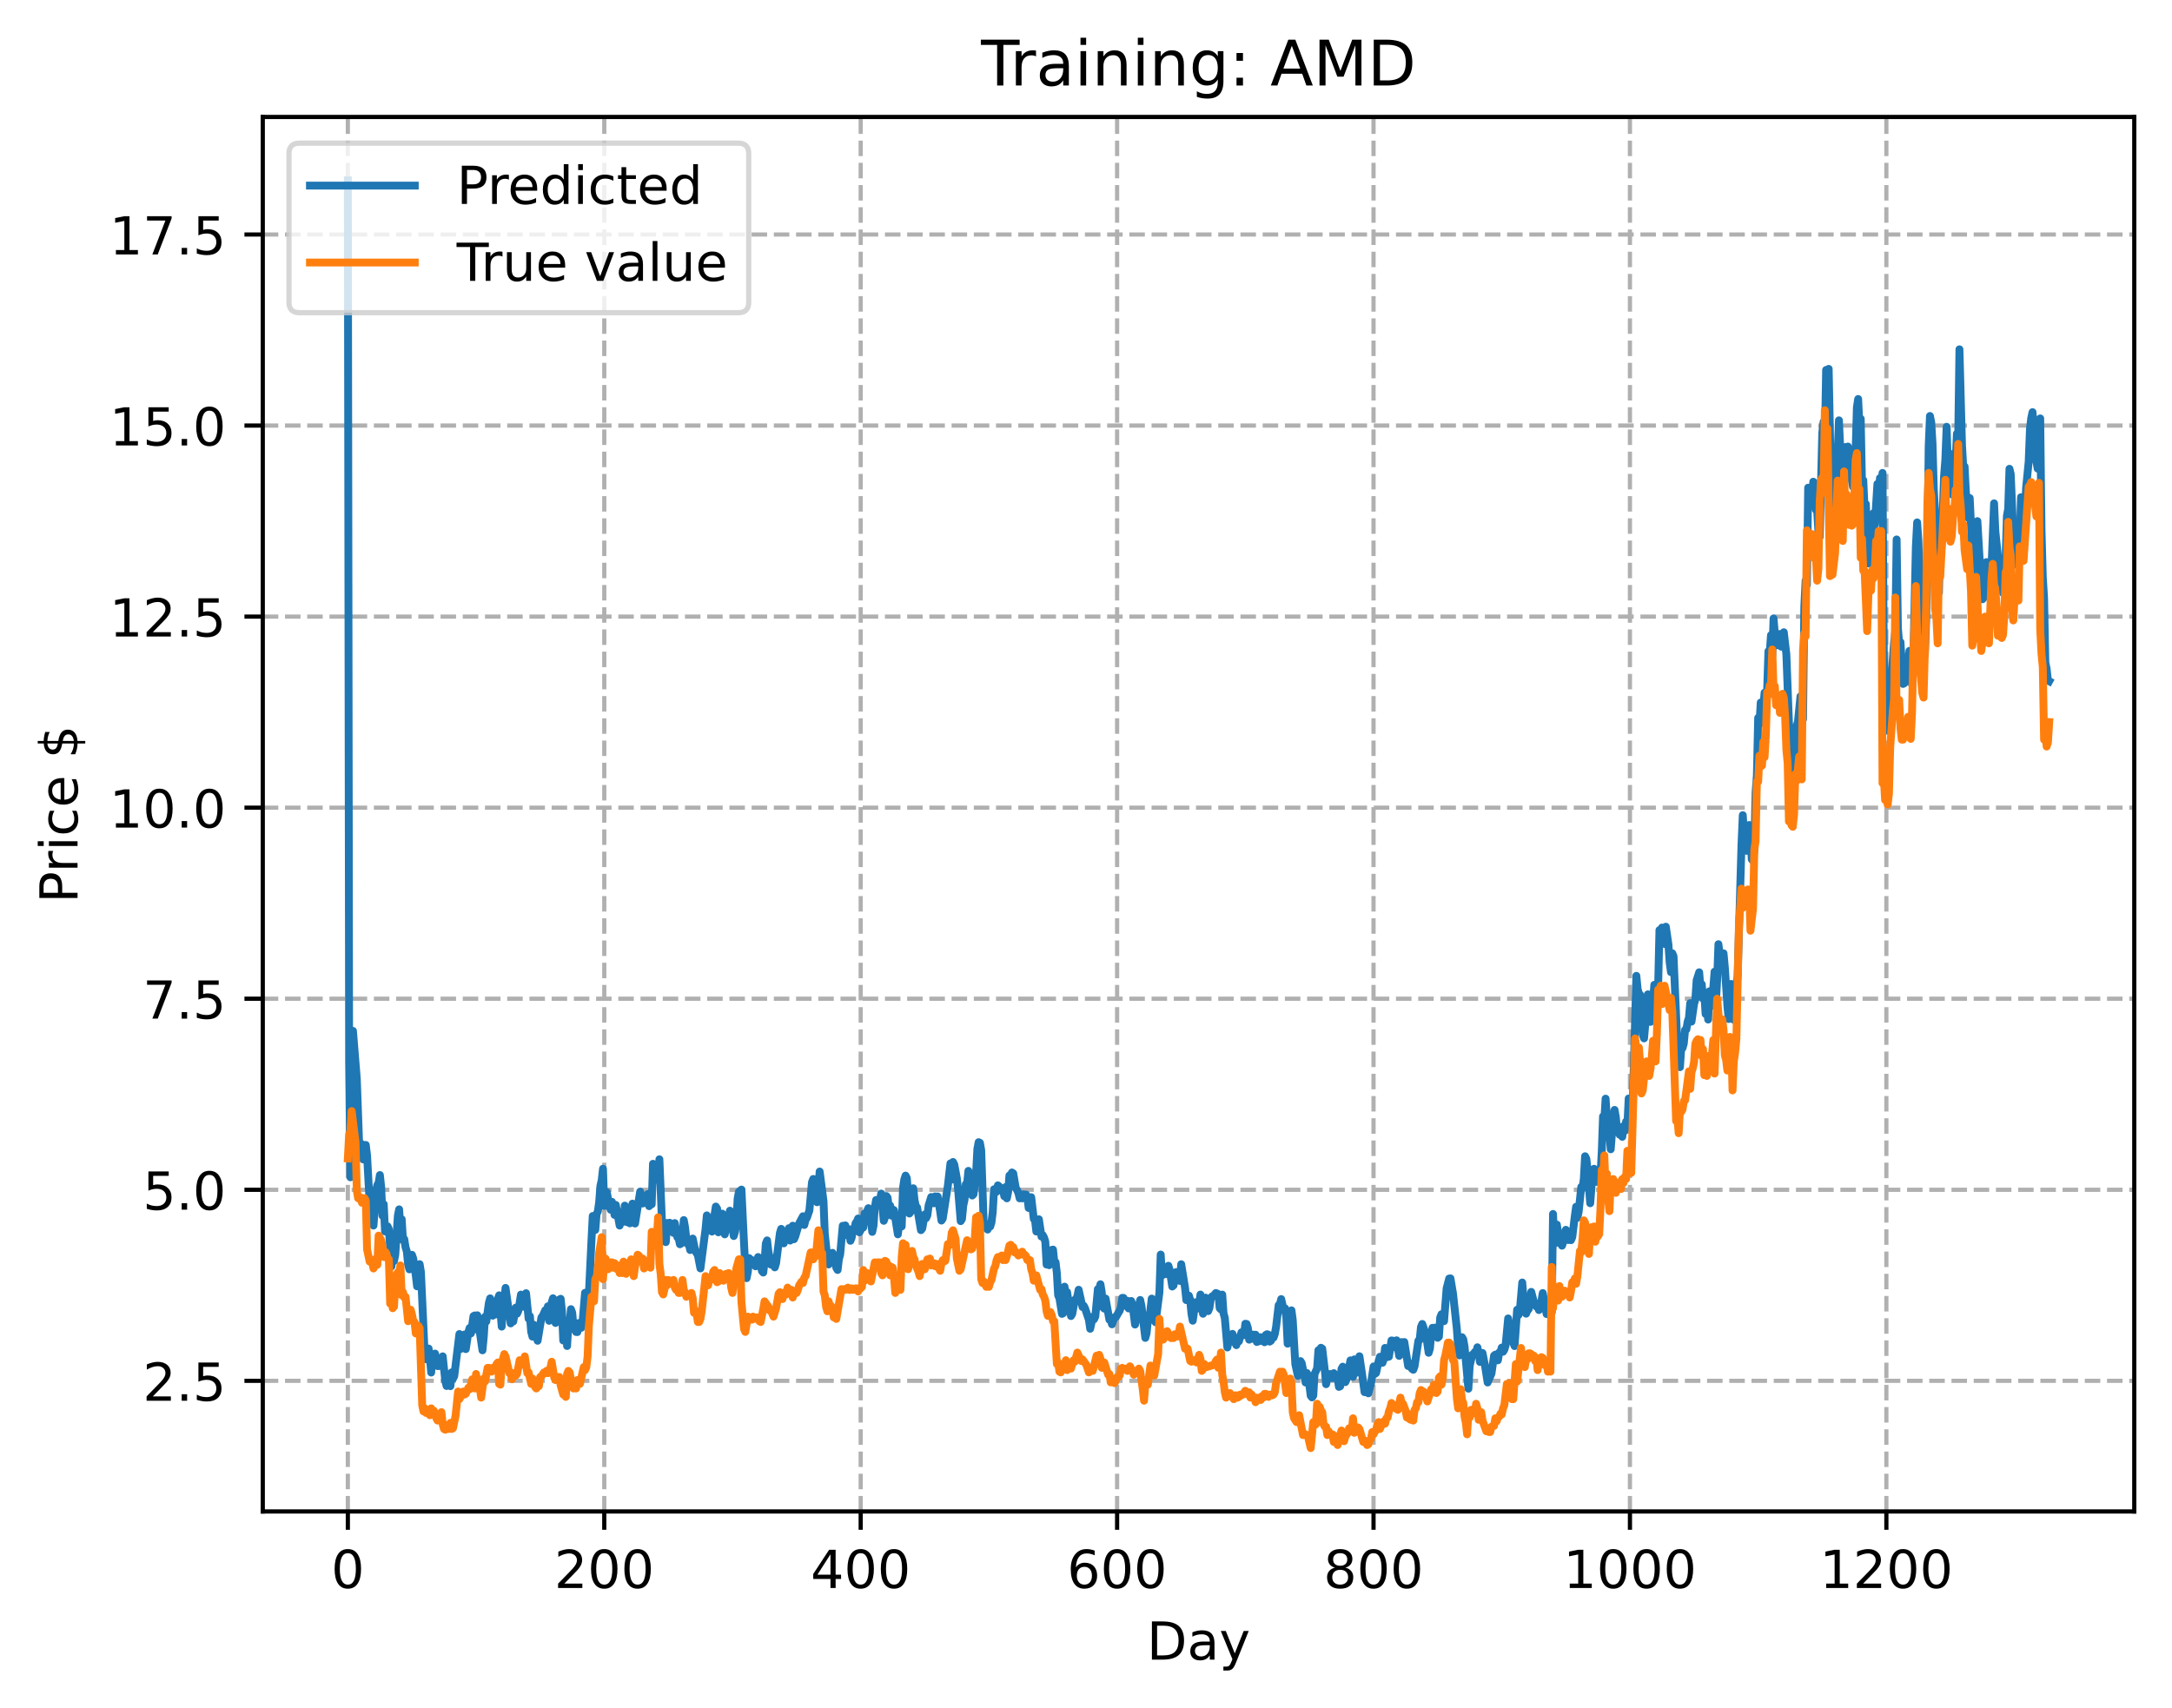 <?xml version="1.0" encoding="utf-8" standalone="no"?>
<!DOCTYPE svg PUBLIC "-//W3C//DTD SVG 1.1//EN"
  "http://www.w3.org/Graphics/SVG/1.1/DTD/svg11.dtd">
<!-- Created with matplotlib (https://matplotlib.org/) -->
<svg height="325.986pt" version="1.1" viewBox="0 0 414.464 325.986" width="414.464pt" xmlns="http://www.w3.org/2000/svg" xmlns:xlink="http://www.w3.org/1999/xlink">
 <defs>
  <style type="text/css">
*{stroke-linecap:butt;stroke-linejoin:round;}
  </style>
 </defs>
 <g id="figure_1">
  <g id="patch_1">
   <path d="M 0 325.986 
L 414.464 325.986 
L 414.464 0 
L 0 0 
z
" style="fill:#ffffff;"/>
  </g>
  <g id="axes_1">
   <g id="patch_2">
    <path d="M 50.144 288.43 
L 407.264 288.43 
L 407.264 22.318 
L 50.144 22.318 
z
" style="fill:#ffffff;"/>
   </g>
   <g id="matplotlib.axis_1">
    <g id="xtick_1">
     <g id="line2d_1">
      <path clip-path="url(#p68fc75f68c)" d="M 66.376 288.43 
L 66.376 22.318 
" style="fill:none;stroke:#b0b0b0;stroke-dasharray:2.96,1.28;stroke-dashoffset:0;stroke-width:0.8;"/>
     </g>
     <g id="line2d_2">
      <defs>
       <path d="M 0 0 
L 0 3.5 
" id="mec990cf4b4" style="stroke:#000000;stroke-width:0.8;"/>
      </defs>
      <g>
       <use style="stroke:#000000;stroke-width:0.8;" x="66.376" xlink:href="#mec990cf4b4" y="288.43"/>
      </g>
     </g>
     <g id="text_1">
      <!-- 0 -->
      <defs>
       <path d="M 31.781 66.406 
Q 24.172 66.406 20.328 58.906 
Q 16.5 51.422 16.5 36.375 
Q 16.5 21.391 20.328 13.891 
Q 24.172 6.391 31.781 6.391 
Q 39.453 6.391 43.281 13.891 
Q 47.125 21.391 47.125 36.375 
Q 47.125 51.422 43.281 58.906 
Q 39.453 66.406 31.781 66.406 
z
M 31.781 74.219 
Q 44.047 74.219 50.516 64.516 
Q 56.984 54.828 56.984 36.375 
Q 56.984 17.969 50.516 8.266 
Q 44.047 -1.422 31.781 -1.422 
Q 19.531 -1.422 13.062 8.266 
Q 6.594 17.969 6.594 36.375 
Q 6.594 54.828 13.062 64.516 
Q 19.531 74.219 31.781 74.219 
z
" id="DejaVuSans-48"/>
      </defs>
      <g transform="translate(63.195 303.029)scale(0.1 -0.1)">
       <use xlink:href="#DejaVuSans-48"/>
      </g>
     </g>
    </g>
    <g id="xtick_2">
     <g id="line2d_3">
      <path clip-path="url(#p68fc75f68c)" d="M 115.307 288.43 
L 115.307 22.318 
" style="fill:none;stroke:#b0b0b0;stroke-dasharray:2.96,1.28;stroke-dashoffset:0;stroke-width:0.8;"/>
     </g>
     <g id="line2d_4">
      <g>
       <use style="stroke:#000000;stroke-width:0.8;" x="115.307" xlink:href="#mec990cf4b4" y="288.43"/>
      </g>
     </g>
     <g id="text_2">
      <!-- 200 -->
      <defs>
       <path d="M 19.188 8.297 
L 53.609 8.297 
L 53.609 0 
L 7.328 0 
L 7.328 8.297 
Q 12.938 14.109 22.625 23.891 
Q 32.328 33.688 34.812 36.531 
Q 39.547 41.844 41.422 45.531 
Q 43.312 49.219 43.312 52.781 
Q 43.312 58.594 39.234 62.25 
Q 35.156 65.922 28.609 65.922 
Q 23.969 65.922 18.812 64.312 
Q 13.672 62.703 7.812 59.422 
L 7.812 69.391 
Q 13.766 71.781 18.938 73 
Q 24.125 74.219 28.422 74.219 
Q 39.75 74.219 46.484 68.547 
Q 53.219 62.891 53.219 53.422 
Q 53.219 48.922 51.531 44.891 
Q 49.859 40.875 45.406 35.406 
Q 44.188 33.984 37.641 27.219 
Q 31.109 20.453 19.188 8.297 
z
" id="DejaVuSans-50"/>
      </defs>
      <g transform="translate(105.763 303.029)scale(0.1 -0.1)">
       <use xlink:href="#DejaVuSans-50"/>
       <use x="63.623" xlink:href="#DejaVuSans-48"/>
       <use x="127.246" xlink:href="#DejaVuSans-48"/>
      </g>
     </g>
    </g>
    <g id="xtick_3">
     <g id="line2d_5">
      <path clip-path="url(#p68fc75f68c)" d="M 164.238 288.43 
L 164.238 22.318 
" style="fill:none;stroke:#b0b0b0;stroke-dasharray:2.96,1.28;stroke-dashoffset:0;stroke-width:0.8;"/>
     </g>
     <g id="line2d_6">
      <g>
       <use style="stroke:#000000;stroke-width:0.8;" x="164.238" xlink:href="#mec990cf4b4" y="288.43"/>
      </g>
     </g>
     <g id="text_3">
      <!-- 400 -->
      <defs>
       <path d="M 37.797 64.312 
L 12.891 25.391 
L 37.797 25.391 
z
M 35.203 72.906 
L 47.609 72.906 
L 47.609 25.391 
L 58.016 25.391 
L 58.016 17.188 
L 47.609 17.188 
L 47.609 0 
L 37.797 0 
L 37.797 17.188 
L 4.891 17.188 
L 4.891 26.703 
z
" id="DejaVuSans-52"/>
      </defs>
      <g transform="translate(154.694 303.029)scale(0.1 -0.1)">
       <use xlink:href="#DejaVuSans-52"/>
       <use x="63.623" xlink:href="#DejaVuSans-48"/>
       <use x="127.246" xlink:href="#DejaVuSans-48"/>
      </g>
     </g>
    </g>
    <g id="xtick_4">
     <g id="line2d_7">
      <path clip-path="url(#p68fc75f68c)" d="M 213.168 288.43 
L 213.168 22.318 
" style="fill:none;stroke:#b0b0b0;stroke-dasharray:2.96,1.28;stroke-dashoffset:0;stroke-width:0.8;"/>
     </g>
     <g id="line2d_8">
      <g>
       <use style="stroke:#000000;stroke-width:0.8;" x="213.168" xlink:href="#mec990cf4b4" y="288.43"/>
      </g>
     </g>
     <g id="text_4">
      <!-- 600 -->
      <defs>
       <path d="M 33.016 40.375 
Q 26.375 40.375 22.484 35.828 
Q 18.609 31.297 18.609 23.391 
Q 18.609 15.531 22.484 10.953 
Q 26.375 6.391 33.016 6.391 
Q 39.656 6.391 43.531 10.953 
Q 47.406 15.531 47.406 23.391 
Q 47.406 31.297 43.531 35.828 
Q 39.656 40.375 33.016 40.375 
z
M 52.594 71.297 
L 52.594 62.312 
Q 48.875 64.062 45.094 64.984 
Q 41.312 65.922 37.594 65.922 
Q 27.828 65.922 22.672 59.328 
Q 17.531 52.734 16.797 39.406 
Q 19.672 43.656 24.016 45.922 
Q 28.375 48.188 33.594 48.188 
Q 44.578 48.188 50.953 41.516 
Q 57.328 34.859 57.328 23.391 
Q 57.328 12.156 50.688 5.359 
Q 44.047 -1.422 33.016 -1.422 
Q 20.359 -1.422 13.672 8.266 
Q 6.984 17.969 6.984 36.375 
Q 6.984 53.656 15.188 63.938 
Q 23.391 74.219 37.203 74.219 
Q 40.922 74.219 44.703 73.484 
Q 48.484 72.75 52.594 71.297 
z
" id="DejaVuSans-54"/>
      </defs>
      <g transform="translate(203.625 303.029)scale(0.1 -0.1)">
       <use xlink:href="#DejaVuSans-54"/>
       <use x="63.623" xlink:href="#DejaVuSans-48"/>
       <use x="127.246" xlink:href="#DejaVuSans-48"/>
      </g>
     </g>
    </g>
    <g id="xtick_5">
     <g id="line2d_9">
      <path clip-path="url(#p68fc75f68c)" d="M 262.099 288.43 
L 262.099 22.318 
" style="fill:none;stroke:#b0b0b0;stroke-dasharray:2.96,1.28;stroke-dashoffset:0;stroke-width:0.8;"/>
     </g>
     <g id="line2d_10">
      <g>
       <use style="stroke:#000000;stroke-width:0.8;" x="262.099" xlink:href="#mec990cf4b4" y="288.43"/>
      </g>
     </g>
     <g id="text_5">
      <!-- 800 -->
      <defs>
       <path d="M 31.781 34.625 
Q 24.75 34.625 20.719 30.859 
Q 16.703 27.094 16.703 20.516 
Q 16.703 13.922 20.719 10.156 
Q 24.75 6.391 31.781 6.391 
Q 38.812 6.391 42.859 10.172 
Q 46.922 13.969 46.922 20.516 
Q 46.922 27.094 42.891 30.859 
Q 38.875 34.625 31.781 34.625 
z
M 21.922 38.812 
Q 15.578 40.375 12.031 44.719 
Q 8.5 49.078 8.5 55.328 
Q 8.5 64.062 14.719 69.141 
Q 20.953 74.219 31.781 74.219 
Q 42.672 74.219 48.875 69.141 
Q 55.078 64.062 55.078 55.328 
Q 55.078 49.078 51.531 44.719 
Q 48 40.375 41.703 38.812 
Q 48.828 37.156 52.797 32.312 
Q 56.781 27.484 56.781 20.516 
Q 56.781 9.906 50.312 4.234 
Q 43.844 -1.422 31.781 -1.422 
Q 19.734 -1.422 13.25 4.234 
Q 6.781 9.906 6.781 20.516 
Q 6.781 27.484 10.781 32.312 
Q 14.797 37.156 21.922 38.812 
z
M 18.312 54.391 
Q 18.312 48.734 21.844 45.562 
Q 25.391 42.391 31.781 42.391 
Q 38.141 42.391 41.719 45.562 
Q 45.312 48.734 45.312 54.391 
Q 45.312 60.062 41.719 63.234 
Q 38.141 66.406 31.781 66.406 
Q 25.391 66.406 21.844 63.234 
Q 18.312 60.062 18.312 54.391 
z
" id="DejaVuSans-56"/>
      </defs>
      <g transform="translate(252.555 303.029)scale(0.1 -0.1)">
       <use xlink:href="#DejaVuSans-56"/>
       <use x="63.623" xlink:href="#DejaVuSans-48"/>
       <use x="127.246" xlink:href="#DejaVuSans-48"/>
      </g>
     </g>
    </g>
    <g id="xtick_6">
     <g id="line2d_11">
      <path clip-path="url(#p68fc75f68c)" d="M 311.029 288.43 
L 311.029 22.318 
" style="fill:none;stroke:#b0b0b0;stroke-dasharray:2.96,1.28;stroke-dashoffset:0;stroke-width:0.8;"/>
     </g>
     <g id="line2d_12">
      <g>
       <use style="stroke:#000000;stroke-width:0.8;" x="311.029" xlink:href="#mec990cf4b4" y="288.43"/>
      </g>
     </g>
     <g id="text_6">
      <!-- 1000 -->
      <defs>
       <path d="M 12.406 8.297 
L 28.516 8.297 
L 28.516 63.922 
L 10.984 60.406 
L 10.984 69.391 
L 28.422 72.906 
L 38.281 72.906 
L 38.281 8.297 
L 54.391 8.297 
L 54.391 0 
L 12.406 0 
z
" id="DejaVuSans-49"/>
      </defs>
      <g transform="translate(298.304 303.029)scale(0.1 -0.1)">
       <use xlink:href="#DejaVuSans-49"/>
       <use x="63.623" xlink:href="#DejaVuSans-48"/>
       <use x="127.246" xlink:href="#DejaVuSans-48"/>
       <use x="190.869" xlink:href="#DejaVuSans-48"/>
      </g>
     </g>
    </g>
    <g id="xtick_7">
     <g id="line2d_13">
      <path clip-path="url(#p68fc75f68c)" d="M 359.96 288.43 
L 359.96 22.318 
" style="fill:none;stroke:#b0b0b0;stroke-dasharray:2.96,1.28;stroke-dashoffset:0;stroke-width:0.8;"/>
     </g>
     <g id="line2d_14">
      <g>
       <use style="stroke:#000000;stroke-width:0.8;" x="359.96" xlink:href="#mec990cf4b4" y="288.43"/>
      </g>
     </g>
     <g id="text_7">
      <!-- 1200 -->
      <g transform="translate(347.235 303.029)scale(0.1 -0.1)">
       <use xlink:href="#DejaVuSans-49"/>
       <use x="63.623" xlink:href="#DejaVuSans-50"/>
       <use x="127.246" xlink:href="#DejaVuSans-48"/>
       <use x="190.869" xlink:href="#DejaVuSans-48"/>
      </g>
     </g>
    </g>
    <g id="text_8">
     <!-- Day -->
     <defs>
      <path d="M 19.672 64.797 
L 19.672 8.109 
L 31.594 8.109 
Q 46.688 8.109 53.688 14.938 
Q 60.688 21.781 60.688 36.531 
Q 60.688 51.172 53.688 57.984 
Q 46.688 64.797 31.594 64.797 
z
M 9.812 72.906 
L 30.078 72.906 
Q 51.266 72.906 61.172 64.094 
Q 71.094 55.281 71.094 36.531 
Q 71.094 17.672 61.125 8.828 
Q 51.172 0 30.078 0 
L 9.812 0 
z
" id="DejaVuSans-68"/>
      <path d="M 34.281 27.484 
Q 23.391 27.484 19.188 25 
Q 14.984 22.516 14.984 16.5 
Q 14.984 11.719 18.141 8.906 
Q 21.297 6.109 26.703 6.109 
Q 34.188 6.109 38.703 11.406 
Q 43.219 16.703 43.219 25.484 
L 43.219 27.484 
z
M 52.203 31.203 
L 52.203 0 
L 43.219 0 
L 43.219 8.297 
Q 40.141 3.328 35.547 0.953 
Q 30.953 -1.422 24.312 -1.422 
Q 15.922 -1.422 10.953 3.297 
Q 6 8.016 6 15.922 
Q 6 25.141 12.172 29.828 
Q 18.359 34.516 30.609 34.516 
L 43.219 34.516 
L 43.219 35.406 
Q 43.219 41.609 39.141 45 
Q 35.062 48.391 27.688 48.391 
Q 23 48.391 18.547 47.266 
Q 14.109 46.141 10.016 43.891 
L 10.016 52.203 
Q 14.938 54.109 19.578 55.047 
Q 24.219 56 28.609 56 
Q 40.484 56 46.344 49.844 
Q 52.203 43.703 52.203 31.203 
z
" id="DejaVuSans-97"/>
      <path d="M 32.172 -5.078 
Q 28.375 -14.844 24.75 -17.812 
Q 21.141 -20.797 15.094 -20.797 
L 7.906 -20.797 
L 7.906 -13.281 
L 13.188 -13.281 
Q 16.891 -13.281 18.938 -11.516 
Q 21 -9.766 23.484 -3.219 
L 25.094 0.875 
L 2.984 54.688 
L 12.5 54.688 
L 29.594 11.922 
L 46.688 54.688 
L 56.203 54.688 
z
" id="DejaVuSans-121"/>
     </defs>
     <g transform="translate(218.83 316.707)scale(0.1 -0.1)">
      <use xlink:href="#DejaVuSans-68"/>
      <use x="77.002" xlink:href="#DejaVuSans-97"/>
      <use x="138.281" xlink:href="#DejaVuSans-121"/>
     </g>
    </g>
   </g>
   <g id="matplotlib.axis_2">
    <g id="ytick_1">
     <g id="line2d_15">
      <path clip-path="url(#p68fc75f68c)" d="M 50.144 263.501 
L 407.264 263.501 
" style="fill:none;stroke:#b0b0b0;stroke-dasharray:2.96,1.28;stroke-dashoffset:0;stroke-width:0.8;"/>
     </g>
     <g id="line2d_16">
      <defs>
       <path d="M 0 0 
L -3.5 0 
" id="mc31dbd39c1" style="stroke:#000000;stroke-width:0.8;"/>
      </defs>
      <g>
       <use style="stroke:#000000;stroke-width:0.8;" x="50.144" xlink:href="#mc31dbd39c1" y="263.501"/>
      </g>
     </g>
     <g id="text_9">
      <!-- 2.5 -->
      <defs>
       <path d="M 10.688 12.406 
L 21 12.406 
L 21 0 
L 10.688 0 
z
" id="DejaVuSans-46"/>
       <path d="M 10.797 72.906 
L 49.516 72.906 
L 49.516 64.594 
L 19.828 64.594 
L 19.828 46.734 
Q 21.969 47.469 24.109 47.828 
Q 26.266 48.188 28.422 48.188 
Q 40.625 48.188 47.75 41.5 
Q 54.891 34.812 54.891 23.391 
Q 54.891 11.625 47.562 5.094 
Q 40.234 -1.422 26.906 -1.422 
Q 22.312 -1.422 17.547 -0.641 
Q 12.797 0.141 7.719 1.703 
L 7.719 11.625 
Q 12.109 9.234 16.797 8.062 
Q 21.484 6.891 26.703 6.891 
Q 35.156 6.891 40.078 11.328 
Q 45.016 15.766 45.016 23.391 
Q 45.016 31 40.078 35.438 
Q 35.156 39.891 26.703 39.891 
Q 22.75 39.891 18.812 39.016 
Q 14.891 38.141 10.797 36.281 
z
" id="DejaVuSans-53"/>
      </defs>
      <g transform="translate(27.241 267.3)scale(0.1 -0.1)">
       <use xlink:href="#DejaVuSans-50"/>
       <use x="63.623" xlink:href="#DejaVuSans-46"/>
       <use x="95.41" xlink:href="#DejaVuSans-53"/>
      </g>
     </g>
    </g>
    <g id="ytick_2">
     <g id="line2d_17">
      <path clip-path="url(#p68fc75f68c)" d="M 50.144 227.042 
L 407.264 227.042 
" style="fill:none;stroke:#b0b0b0;stroke-dasharray:2.96,1.28;stroke-dashoffset:0;stroke-width:0.8;"/>
     </g>
     <g id="line2d_18">
      <g>
       <use style="stroke:#000000;stroke-width:0.8;" x="50.144" xlink:href="#mc31dbd39c1" y="227.042"/>
      </g>
     </g>
     <g id="text_10">
      <!-- 5.0 -->
      <g transform="translate(27.241 230.841)scale(0.1 -0.1)">
       <use xlink:href="#DejaVuSans-53"/>
       <use x="63.623" xlink:href="#DejaVuSans-46"/>
       <use x="95.41" xlink:href="#DejaVuSans-48"/>
      </g>
     </g>
    </g>
    <g id="ytick_3">
     <g id="line2d_19">
      <path clip-path="url(#p68fc75f68c)" d="M 50.144 190.583 
L 407.264 190.583 
" style="fill:none;stroke:#b0b0b0;stroke-dasharray:2.96,1.28;stroke-dashoffset:0;stroke-width:0.8;"/>
     </g>
     <g id="line2d_20">
      <g>
       <use style="stroke:#000000;stroke-width:0.8;" x="50.144" xlink:href="#mc31dbd39c1" y="190.583"/>
      </g>
     </g>
     <g id="text_11">
      <!-- 7.5 -->
      <defs>
       <path d="M 8.203 72.906 
L 55.078 72.906 
L 55.078 68.703 
L 28.609 0 
L 18.312 0 
L 43.219 64.594 
L 8.203 64.594 
z
" id="DejaVuSans-55"/>
      </defs>
      <g transform="translate(27.241 194.382)scale(0.1 -0.1)">
       <use xlink:href="#DejaVuSans-55"/>
       <use x="63.623" xlink:href="#DejaVuSans-46"/>
       <use x="95.41" xlink:href="#DejaVuSans-53"/>
      </g>
     </g>
    </g>
    <g id="ytick_4">
     <g id="line2d_21">
      <path clip-path="url(#p68fc75f68c)" d="M 50.144 154.125 
L 407.264 154.125 
" style="fill:none;stroke:#b0b0b0;stroke-dasharray:2.96,1.28;stroke-dashoffset:0;stroke-width:0.8;"/>
     </g>
     <g id="line2d_22">
      <g>
       <use style="stroke:#000000;stroke-width:0.8;" x="50.144" xlink:href="#mc31dbd39c1" y="154.125"/>
      </g>
     </g>
     <g id="text_12">
      <!-- 10.0 -->
      <g transform="translate(20.878 157.924)scale(0.1 -0.1)">
       <use xlink:href="#DejaVuSans-49"/>
       <use x="63.623" xlink:href="#DejaVuSans-48"/>
       <use x="127.246" xlink:href="#DejaVuSans-46"/>
       <use x="159.033" xlink:href="#DejaVuSans-48"/>
      </g>
     </g>
    </g>
    <g id="ytick_5">
     <g id="line2d_23">
      <path clip-path="url(#p68fc75f68c)" d="M 50.144 117.666 
L 407.264 117.666 
" style="fill:none;stroke:#b0b0b0;stroke-dasharray:2.96,1.28;stroke-dashoffset:0;stroke-width:0.8;"/>
     </g>
     <g id="line2d_24">
      <g>
       <use style="stroke:#000000;stroke-width:0.8;" x="50.144" xlink:href="#mc31dbd39c1" y="117.666"/>
      </g>
     </g>
     <g id="text_13">
      <!-- 12.5 -->
      <g transform="translate(20.878 121.465)scale(0.1 -0.1)">
       <use xlink:href="#DejaVuSans-49"/>
       <use x="63.623" xlink:href="#DejaVuSans-50"/>
       <use x="127.246" xlink:href="#DejaVuSans-46"/>
       <use x="159.033" xlink:href="#DejaVuSans-53"/>
      </g>
     </g>
    </g>
    <g id="ytick_6">
     <g id="line2d_25">
      <path clip-path="url(#p68fc75f68c)" d="M 50.144 81.207 
L 407.264 81.207 
" style="fill:none;stroke:#b0b0b0;stroke-dasharray:2.96,1.28;stroke-dashoffset:0;stroke-width:0.8;"/>
     </g>
     <g id="line2d_26">
      <g>
       <use style="stroke:#000000;stroke-width:0.8;" x="50.144" xlink:href="#mc31dbd39c1" y="81.207"/>
      </g>
     </g>
     <g id="text_14">
      <!-- 15.0 -->
      <g transform="translate(20.878 85.006)scale(0.1 -0.1)">
       <use xlink:href="#DejaVuSans-49"/>
       <use x="63.623" xlink:href="#DejaVuSans-53"/>
       <use x="127.246" xlink:href="#DejaVuSans-46"/>
       <use x="159.033" xlink:href="#DejaVuSans-48"/>
      </g>
     </g>
    </g>
    <g id="ytick_7">
     <g id="line2d_27">
      <path clip-path="url(#p68fc75f68c)" d="M 50.144 44.748 
L 407.264 44.748 
" style="fill:none;stroke:#b0b0b0;stroke-dasharray:2.96,1.28;stroke-dashoffset:0;stroke-width:0.8;"/>
     </g>
     <g id="line2d_28">
      <g>
       <use style="stroke:#000000;stroke-width:0.8;" x="50.144" xlink:href="#mc31dbd39c1" y="44.748"/>
      </g>
     </g>
     <g id="text_15">
      <!-- 17.5 -->
      <g transform="translate(20.878 48.548)scale(0.1 -0.1)">
       <use xlink:href="#DejaVuSans-49"/>
       <use x="63.623" xlink:href="#DejaVuSans-55"/>
       <use x="127.246" xlink:href="#DejaVuSans-46"/>
       <use x="159.033" xlink:href="#DejaVuSans-53"/>
      </g>
     </g>
    </g>
    <g id="text_16">
     <!-- Price $ -->
     <defs>
      <path d="M 19.672 64.797 
L 19.672 37.406 
L 32.078 37.406 
Q 38.969 37.406 42.719 40.969 
Q 46.484 44.531 46.484 51.125 
Q 46.484 57.672 42.719 61.234 
Q 38.969 64.797 32.078 64.797 
z
M 9.812 72.906 
L 32.078 72.906 
Q 44.344 72.906 50.609 67.359 
Q 56.891 61.812 56.891 51.125 
Q 56.891 40.328 50.609 34.812 
Q 44.344 29.297 32.078 29.297 
L 19.672 29.297 
L 19.672 0 
L 9.812 0 
z
" id="DejaVuSans-80"/>
      <path d="M 41.109 46.297 
Q 39.594 47.172 37.812 47.578 
Q 36.031 48 33.891 48 
Q 26.266 48 22.188 43.047 
Q 18.109 38.094 18.109 28.812 
L 18.109 0 
L 9.078 0 
L 9.078 54.688 
L 18.109 54.688 
L 18.109 46.188 
Q 20.953 51.172 25.484 53.578 
Q 30.031 56 36.531 56 
Q 37.453 56 38.578 55.875 
Q 39.703 55.766 41.062 55.516 
z
" id="DejaVuSans-114"/>
      <path d="M 9.422 54.688 
L 18.406 54.688 
L 18.406 0 
L 9.422 0 
z
M 9.422 75.984 
L 18.406 75.984 
L 18.406 64.594 
L 9.422 64.594 
z
" id="DejaVuSans-105"/>
      <path d="M 48.781 52.594 
L 48.781 44.188 
Q 44.969 46.297 41.141 47.344 
Q 37.312 48.391 33.406 48.391 
Q 24.656 48.391 19.812 42.844 
Q 14.984 37.312 14.984 27.297 
Q 14.984 17.281 19.812 11.734 
Q 24.656 6.203 33.406 6.203 
Q 37.312 6.203 41.141 7.25 
Q 44.969 8.297 48.781 10.406 
L 48.781 2.094 
Q 45.016 0.344 40.984 -0.531 
Q 36.969 -1.422 32.422 -1.422 
Q 20.062 -1.422 12.781 6.344 
Q 5.516 14.109 5.516 27.297 
Q 5.516 40.672 12.859 48.328 
Q 20.219 56 33.016 56 
Q 37.156 56 41.109 55.141 
Q 45.062 54.297 48.781 52.594 
z
" id="DejaVuSans-99"/>
      <path d="M 56.203 29.594 
L 56.203 25.203 
L 14.891 25.203 
Q 15.484 15.922 20.484 11.062 
Q 25.484 6.203 34.422 6.203 
Q 39.594 6.203 44.453 7.469 
Q 49.312 8.734 54.109 11.281 
L 54.109 2.781 
Q 49.266 0.734 44.188 -0.344 
Q 39.109 -1.422 33.891 -1.422 
Q 20.797 -1.422 13.156 6.188 
Q 5.516 13.812 5.516 26.812 
Q 5.516 40.234 12.766 48.109 
Q 20.016 56 32.328 56 
Q 43.359 56 49.781 48.891 
Q 56.203 41.797 56.203 29.594 
z
M 47.219 32.234 
Q 47.125 39.594 43.094 43.984 
Q 39.062 48.391 32.422 48.391 
Q 24.906 48.391 20.391 44.141 
Q 15.875 39.891 15.188 32.172 
z
" id="DejaVuSans-101"/>
      <path id="DejaVuSans-32"/>
      <path d="M 33.797 -14.703 
L 28.906 -14.703 
L 28.859 0 
Q 23.734 0.094 18.609 1.188 
Q 13.484 2.297 8.297 4.5 
L 8.297 13.281 
Q 13.281 10.156 18.375 8.562 
Q 23.484 6.984 28.906 6.938 
L 28.906 29.203 
Q 18.109 30.953 13.203 35.156 
Q 8.297 39.359 8.297 46.688 
Q 8.297 54.641 13.625 59.219 
Q 18.953 63.812 28.906 64.5 
L 28.906 75.984 
L 33.797 75.984 
L 33.797 64.656 
Q 38.328 64.453 42.578 63.688 
Q 46.828 62.938 50.875 61.625 
L 50.875 53.078 
Q 46.828 55.125 42.547 56.25 
Q 38.281 57.375 33.797 57.562 
L 33.797 36.719 
Q 44.875 35.016 50.094 30.609 
Q 55.328 26.219 55.328 18.609 
Q 55.328 10.359 49.781 5.594 
Q 44.234 0.828 33.797 0.094 
z
M 28.906 37.594 
L 28.906 57.625 
Q 23.25 56.984 20.266 54.391 
Q 17.281 51.812 17.281 47.516 
Q 17.281 43.312 20.031 40.969 
Q 22.797 38.625 28.906 37.594 
z
M 33.797 28.219 
L 33.797 7.078 
Q 39.984 7.906 43.141 10.594 
Q 46.297 13.281 46.297 17.672 
Q 46.297 21.969 43.281 24.5 
Q 40.281 27.047 33.797 28.219 
z
" id="DejaVuSans-36"/>
     </defs>
     <g transform="translate(14.798 172.342)rotate(-90)scale(0.1 -0.1)">
      <use xlink:href="#DejaVuSans-80"/>
      <use x="58.553" xlink:href="#DejaVuSans-114"/>
      <use x="99.666" xlink:href="#DejaVuSans-105"/>
      <use x="127.449" xlink:href="#DejaVuSans-99"/>
      <use x="182.43" xlink:href="#DejaVuSans-101"/>
      <use x="243.953" xlink:href="#DejaVuSans-32"/>
      <use x="275.74" xlink:href="#DejaVuSans-36"/>
     </g>
    </g>
   </g>
   <g id="line2d_29">
    <path clip-path="url(#p68fc75f68c)" d="M 66.376 34.414 
L 66.621 202.887 
L 66.866 224.662 
L 67.355 196.724 
L 68.089 205.893 
L 68.578 219.632 
L 68.823 220.455 
L 69.068 218.338 
L 69.312 221.253 
L 69.557 219.281 
L 69.802 218.493 
L 70.046 220.517 
L 70.536 229.52 
L 70.78 231.304 
L 71.025 229.257 
L 71.27 233.872 
L 71.759 227.131 
L 72.003 226.14 
L 72.248 225.724 
L 72.493 224.231 
L 72.737 226.527 
L 72.982 231.987 
L 73.227 229.801 
L 73.471 234.995 
L 73.716 233.924 
L 73.961 234.018 
L 74.205 234.585 
L 74.695 241.661 
L 74.939 238.992 
L 75.184 240.65 
L 75.429 239.41 
L 75.918 231.989 
L 76.163 230.782 
L 76.407 234.4 
L 76.652 232.665 
L 76.897 236.67 
L 77.141 236.463 
L 77.386 238.018 
L 77.631 238.81 
L 77.875 241.284 
L 78.12 242.225 
L 78.364 239.927 
L 78.609 239.456 
L 78.854 240.175 
L 79.343 243.424 
L 79.588 245.467 
L 80.077 241.237 
L 80.322 242.735 
L 80.811 253.381 
L 81.056 258.99 
L 81.3 259.405 
L 81.79 257.34 
L 82.034 259.004 
L 82.279 261.92 
L 82.524 258.493 
L 82.768 258.477 
L 83.013 258.301 
L 83.502 260.682 
L 83.747 260.682 
L 83.991 260.053 
L 84.236 260.706 
L 84.481 258.825 
L 84.97 263.51 
L 85.215 264.487 
L 85.459 263.304 
L 85.949 264.519 
L 86.193 261.881 
L 86.438 263.096 
L 86.683 262.593 
L 87.661 254.569 
L 87.906 257.417 
L 88.64 254.661 
L 88.885 257.453 
L 89.374 254.192 
L 89.619 253.409 
L 89.863 254.454 
L 90.352 251.149 
L 90.597 251.022 
L 90.842 253.688 
L 91.086 250.995 
L 92.065 257.679 
L 92.31 255.104 
L 92.554 251.281 
L 92.799 252.173 
L 93.288 248.63 
L 93.533 247.764 
L 94.022 251.068 
L 94.267 250.211 
L 94.512 250.853 
L 95.001 247.892 
L 95.246 247.181 
L 95.735 253.159 
L 95.979 248.89 
L 96.224 248.134 
L 96.469 245.766 
L 96.958 249.267 
L 97.447 252.546 
L 97.692 251.586 
L 97.937 252.182 
L 98.426 249.53 
L 98.671 250.679 
L 98.915 250.139 
L 99.405 247.046 
L 99.894 249.354 
L 100.139 248.98 
L 100.383 246.778 
L 100.873 251.649 
L 101.117 251.166 
L 101.362 254.156 
L 101.607 255.068 
L 101.851 252.798 
L 102.096 253.107 
L 102.585 255.853 
L 103.319 251.404 
L 103.564 251.119 
L 104.053 250.021 
L 104.298 251.111 
L 104.542 249.283 
L 104.787 252.048 
L 105.276 248.532 
L 105.521 247.745 
L 106.01 252.46 
L 106.255 250.94 
L 106.5 250.221 
L 106.744 247.984 
L 106.989 247.849 
L 107.234 250.205 
L 107.478 255.805 
L 107.967 253.281 
L 108.212 256.856 
L 108.457 252.72 
L 108.701 252.408 
L 108.946 249.825 
L 109.191 250.505 
L 109.435 253.198 
L 109.925 254.181 
L 110.169 254.199 
L 110.414 252.48 
L 110.659 252.562 
L 110.903 253.395 
L 111.148 252.462 
L 111.637 246.708 
L 111.882 249.736 
L 112.371 246.852 
L 112.861 236.799 
L 113.105 232.049 
L 113.35 232.633 
L 113.595 234.703 
L 113.839 231.681 
L 114.084 231.161 
L 114.328 229.441 
L 114.573 226.28 
L 114.818 225.223 
L 115.062 223.023 
L 115.307 230.122 
L 115.552 228.38 
L 115.796 227.511 
L 116.286 230.169 
L 116.53 230.853 
L 116.775 229.344 
L 117.02 230.227 
L 117.264 231.841 
L 117.509 229.936 
L 118.243 233.874 
L 118.488 232.997 
L 118.732 232.892 
L 118.977 233.149 
L 119.222 230.067 
L 119.466 231.265 
L 119.711 233.245 
L 119.955 232.574 
L 120.2 233.447 
L 120.445 230.888 
L 120.689 229.688 
L 120.934 230.04 
L 121.179 233.482 
L 122.157 227.387 
L 122.647 229.66 
L 122.891 228.605 
L 123.136 229.348 
L 123.381 228.901 
L 123.625 227.853 
L 123.87 230.168 
L 124.115 229.3 
L 124.359 229.814 
L 124.604 222.085 
L 124.849 224.976 
L 125.093 224.465 
L 125.338 223.449 
L 125.583 225.202 
L 125.827 221.225 
L 126.316 233.122 
L 126.806 236.925 
L 127.05 237.033 
L 127.295 233.375 
L 127.54 233.69 
L 127.784 233.335 
L 128.029 233.909 
L 128.274 234.185 
L 128.518 235.278 
L 128.763 233.4 
L 129.252 236.099 
L 129.497 236.314 
L 129.742 237.44 
L 129.986 237.291 
L 130.231 236.404 
L 130.476 232.822 
L 130.72 234.199 
L 130.965 236.371 
L 131.21 237.377 
L 131.454 237.403 
L 131.699 238.543 
L 131.943 237.093 
L 132.188 236.353 
L 132.677 238.727 
L 133.167 239.514 
L 133.656 242.047 
L 134.635 234.523 
L 134.879 231.931 
L 135.613 234.824 
L 135.858 235.02 
L 136.592 230.246 
L 136.837 230.624 
L 137.081 235.161 
L 137.326 234.63 
L 137.571 232.467 
L 137.815 231.593 
L 138.06 232.868 
L 138.304 235.55 
L 139.283 231.034 
L 140.017 235.869 
L 140.262 235.05 
L 140.506 233.487 
L 140.751 228.789 
L 140.996 227.426 
L 141.485 227.005 
L 141.974 237.2 
L 142.219 241.729 
L 142.464 243.914 
L 142.708 242.694 
L 142.953 240.084 
L 143.198 240.415 
L 143.442 240.437 
L 143.687 240.936 
L 143.931 240.575 
L 144.176 241.646 
L 144.665 239.876 
L 144.91 240.392 
L 145.399 242.568 
L 145.644 242.839 
L 145.889 240.874 
L 146.133 237.306 
L 146.378 236.701 
L 146.623 238.821 
L 147.112 241.321 
L 147.357 241.348 
L 147.601 240.108 
L 147.846 241.85 
L 148.091 241.054 
L 148.825 235.272 
L 149.069 234.504 
L 149.559 237.269 
L 149.803 236.352 
L 150.048 236.177 
L 150.292 236.409 
L 150.537 234.37 
L 150.782 236.735 
L 151.271 233.898 
L 151.516 236.479 
L 151.76 235.916 
L 152.494 233.451 
L 152.984 232.539 
L 153.228 232.094 
L 153.473 233.76 
L 153.718 232.77 
L 153.962 232.404 
L 154.452 230.981 
L 154.941 225.593 
L 155.186 224.979 
L 155.43 227.96 
L 155.675 227.661 
L 155.919 229.424 
L 156.409 223.562 
L 157.143 229.189 
L 157.387 235.443 
L 157.877 240.059 
L 158.121 241.295 
L 158.366 239.63 
L 158.611 240.398 
L 158.855 239.078 
L 159.1 239.642 
L 159.345 240.515 
L 159.589 241.951 
L 159.834 242.346 
L 160.079 240.275 
L 160.323 239.379 
L 160.813 233.914 
L 161.057 234.142 
L 161.302 233.839 
L 161.546 235.345 
L 161.791 235.797 
L 162.036 234.567 
L 162.28 236.776 
L 162.525 236.136 
L 162.77 234.649 
L 163.014 234.577 
L 163.259 233.433 
L 163.504 233.102 
L 163.748 232.524 
L 163.993 235.165 
L 164.482 234.278 
L 164.727 234.246 
L 164.972 231.581 
L 165.216 232.469 
L 165.461 231.086 
L 165.706 230.549 
L 165.95 230.83 
L 166.44 235.077 
L 166.684 233.9 
L 166.929 230.455 
L 167.174 228.992 
L 167.418 229.274 
L 167.907 229.128 
L 168.152 227.767 
L 168.641 232.967 
L 168.886 232.273 
L 169.131 228.236 
L 169.375 228.551 
L 169.62 230.739 
L 169.865 230.065 
L 170.109 231.978 
L 170.354 230.8 
L 170.599 230.949 
L 171.333 235.548 
L 171.577 233.522 
L 171.822 233.967 
L 172.067 234.039 
L 172.311 226.707 
L 172.556 225.085 
L 172.801 224.339 
L 173.045 224.806 
L 173.534 231.58 
L 173.779 231.244 
L 174.024 227.73 
L 174.268 226.751 
L 174.513 229.029 
L 174.758 230.183 
L 175.002 230.415 
L 175.736 234.747 
L 175.981 234.438 
L 176.47 231.749 
L 176.715 232.458 
L 176.96 231.925 
L 177.204 230.004 
L 177.694 228.427 
L 177.938 229.592 
L 178.183 229.617 
L 178.428 228.304 
L 178.672 228.875 
L 178.917 228.319 
L 179.406 231.195 
L 179.651 232.919 
L 179.895 232.55 
L 180.874 226.262 
L 181.363 222.01 
L 181.608 225.103 
L 181.853 221.737 
L 182.097 222.225 
L 182.587 224.847 
L 182.831 227.079 
L 183.321 233.024 
L 183.565 232.617 
L 183.81 230.072 
L 184.055 228.937 
L 184.299 225.987 
L 184.544 225.864 
L 184.789 223.435 
L 185.278 227.411 
L 185.522 228.139 
L 185.767 227.898 
L 186.256 223.931 
L 186.501 219.281 
L 186.746 217.959 
L 186.99 218.084 
L 187.235 219.464 
L 187.724 233.838 
L 187.969 233.466 
L 188.214 234.397 
L 188.458 234.633 
L 188.703 234.02 
L 188.948 234.063 
L 189.192 233.284 
L 189.437 231.261 
L 189.682 226.941 
L 189.926 227.532 
L 190.171 227.417 
L 190.416 226.199 
L 190.66 226.396 
L 190.905 226.845 
L 191.15 226.951 
L 191.394 226.894 
L 191.639 228.278 
L 191.883 226.53 
L 192.128 228.675 
L 192.373 227.472 
L 192.617 224.319 
L 192.862 224.274 
L 193.107 223.742 
L 193.351 223.917 
L 193.841 226.762 
L 194.085 227.097 
L 194.33 227.667 
L 194.575 228.677 
L 194.819 228.605 
L 195.064 228.683 
L 195.309 227.905 
L 195.553 228.135 
L 195.798 227.954 
L 196.043 228.492 
L 196.287 230.511 
L 196.532 229.809 
L 196.777 228.462 
L 197.266 232.6 
L 197.51 232.904 
L 197.755 235.01 
L 198.244 232.673 
L 198.734 235.972 
L 198.978 235.695 
L 199.223 236.161 
L 199.468 236.959 
L 199.712 241.31 
L 199.957 240.784 
L 200.202 241.436 
L 200.446 240.281 
L 200.691 238.516 
L 200.936 238.457 
L 201.18 240.831 
L 201.425 240.865 
L 201.67 242.935 
L 201.914 247.178 
L 202.159 247.727 
L 202.648 250.724 
L 202.893 250.595 
L 203.138 245.529 
L 203.382 247.557 
L 203.627 246.571 
L 203.871 248.273 
L 204.116 248.277 
L 204.361 251.138 
L 204.605 250.737 
L 205.095 248.028 
L 205.339 247.9 
L 205.584 247.333 
L 205.829 246.12 
L 206.563 249.419 
L 206.807 249.188 
L 207.052 249.677 
L 207.786 251.869 
L 208.031 253.565 
L 208.52 251.295 
L 208.765 251.752 
L 209.009 251.214 
L 209.498 245.989 
L 209.743 245.991 
L 209.988 245.071 
L 210.232 246.553 
L 210.477 249.492 
L 210.722 249.723 
L 210.966 247.798 
L 211.7 251.846 
L 211.945 251.758 
L 212.19 252.718 
L 212.679 251.38 
L 212.924 251.349 
L 213.658 250.113 
L 213.902 249.369 
L 214.147 247.666 
L 214.392 247.674 
L 214.636 249.158 
L 214.881 249.02 
L 215.126 248.226 
L 215.37 249.687 
L 215.859 248.262 
L 216.104 248.957 
L 216.593 252.767 
L 216.838 251.494 
L 217.083 249.206 
L 217.327 249.248 
L 217.572 248.07 
L 217.817 249.207 
L 218.306 253.349 
L 218.551 255.308 
L 218.795 254.414 
L 219.04 251.931 
L 219.285 252.037 
L 219.774 247.807 
L 220.019 249.597 
L 220.263 250.358 
L 220.508 252.321 
L 221.242 246.629 
L 221.486 239.402 
L 221.731 243.261 
L 221.976 243.264 
L 222.22 242.39 
L 222.71 243.131 
L 222.954 241.546 
L 223.199 242.344 
L 223.688 245.503 
L 223.933 245.297 
L 224.422 242.747 
L 224.667 243.086 
L 225.156 244.435 
L 225.401 241.251 
L 226.135 245.765 
L 226.38 248.1 
L 226.624 247.773 
L 226.869 247.248 
L 227.114 248.064 
L 227.358 250.72 
L 227.603 252.03 
L 228.092 248.518 
L 228.337 248.645 
L 228.581 249.704 
L 228.826 248.77 
L 229.071 247.039 
L 229.56 250.705 
L 229.805 249.633 
L 230.049 247.627 
L 230.294 248.31 
L 230.539 250.2 
L 230.783 249.61 
L 231.028 247.924 
L 231.273 247.399 
L 231.517 247.348 
L 232.007 246.74 
L 232.496 246.953 
L 232.741 249.625 
L 232.985 249.886 
L 233.23 247.044 
L 233.474 250.617 
L 233.719 251.494 
L 234.208 257.139 
L 234.453 255.927 
L 234.698 255.999 
L 235.187 254.542 
L 235.432 255.781 
L 235.921 256.693 
L 236.166 255.314 
L 236.41 255.969 
L 236.9 254.244 
L 237.144 254.641 
L 237.389 254.778 
L 237.634 252.61 
L 237.878 252.646 
L 238.123 253.414 
L 238.368 255.652 
L 238.612 255.041 
L 238.857 255.455 
L 239.102 254.678 
L 239.346 255.545 
L 239.591 254.699 
L 239.835 256.087 
L 240.08 255.818 
L 240.325 255.942 
L 240.569 255.176 
L 241.059 255.527 
L 241.303 256.138 
L 241.548 254.73 
L 241.793 254.605 
L 242.037 254.696 
L 242.282 256.02 
L 242.527 255.847 
L 242.771 254.843 
L 243.016 255.26 
L 243.261 254.562 
L 243.505 253.209 
L 243.995 249.057 
L 244.239 248.862 
L 244.484 247.902 
L 244.973 250.098 
L 245.218 249.661 
L 245.462 251.399 
L 245.707 256.411 
L 245.952 253.437 
L 246.196 252.739 
L 246.441 250.05 
L 246.686 251.902 
L 247.175 260.33 
L 247.664 262.543 
L 247.909 261.767 
L 248.154 259.732 
L 248.398 260.131 
L 249.132 263.824 
L 249.377 262.011 
L 249.622 262.532 
L 250.111 266.355 
L 250.356 266.665 
L 250.6 266.33 
L 250.845 262.2 
L 251.334 261.129 
L 251.579 257.657 
L 251.823 258.522 
L 252.068 257.189 
L 252.313 257.356 
L 252.802 261.521 
L 253.047 264.142 
L 253.291 263.082 
L 253.781 262.2 
L 254.025 262.804 
L 254.27 262.973 
L 254.515 262.033 
L 254.759 262.839 
L 255.004 262.541 
L 255.249 262.94 
L 255.493 264.657 
L 255.738 264.544 
L 255.983 261.233 
L 256.227 260.803 
L 256.472 261.572 
L 256.717 263.749 
L 256.961 263.239 
L 257.695 259.595 
L 258.184 262.737 
L 258.429 259.409 
L 258.674 262.026 
L 258.918 261.612 
L 259.163 260.703 
L 259.408 258.813 
L 259.897 262.137 
L 260.386 265.66 
L 260.631 265.672 
L 260.876 264.851 
L 261.12 265.885 
L 261.61 264.031 
L 262.099 260.778 
L 262.344 262.185 
L 262.588 262.001 
L 263.077 259.691 
L 263.322 258.903 
L 263.567 259.759 
L 263.811 260.057 
L 264.056 259.324 
L 264.301 257.22 
L 264.545 259.011 
L 265.035 258.891 
L 265.524 255.795 
L 265.769 255.827 
L 266.013 257.075 
L 266.258 256.976 
L 266.503 255.77 
L 266.992 258.743 
L 267.237 258.119 
L 267.481 256.106 
L 267.726 257.296 
L 267.971 256.098 
L 268.705 260.678 
L 268.949 260.299 
L 269.194 260.219 
L 269.438 261.221 
L 269.683 261.39 
L 269.928 260.718 
L 270.662 255.842 
L 270.906 255.694 
L 271.151 253.233 
L 271.396 252.65 
L 272.13 254.779 
L 272.619 258.151 
L 272.864 257.325 
L 273.108 254.511 
L 273.353 253.376 
L 273.598 253.801 
L 273.842 253.349 
L 274.332 255.293 
L 274.576 255.079 
L 274.821 251.409 
L 275.065 250.796 
L 275.555 252.113 
L 276.044 245.864 
L 276.533 243.983 
L 276.778 243.952 
L 277.267 246.851 
L 278.001 253.624 
L 278.246 257.11 
L 278.491 258.653 
L 278.735 257.375 
L 278.98 255.169 
L 279.225 255.588 
L 279.469 256.983 
L 280.203 265.002 
L 280.448 260.609 
L 280.937 258.508 
L 281.182 258.442 
L 281.426 258.001 
L 281.671 258.201 
L 281.916 257.099 
L 282.16 258.13 
L 282.405 259.896 
L 282.65 259.378 
L 282.894 258.19 
L 283.384 260.702 
L 283.873 263.82 
L 284.607 262.104 
L 285.096 258.692 
L 285.341 258.501 
L 285.586 258.458 
L 285.83 259.59 
L 286.075 258.104 
L 286.32 257.955 
L 286.564 257.156 
L 286.809 257.953 
L 287.053 257.578 
L 287.298 256.748 
L 287.787 251.591 
L 288.032 253.133 
L 288.277 252.892 
L 288.766 256.252 
L 289.011 256.872 
L 289.5 249.932 
L 289.745 250.967 
L 289.989 250.384 
L 290.479 244.74 
L 290.723 247.807 
L 291.213 250.687 
L 291.457 250.089 
L 291.702 249.825 
L 292.191 246.527 
L 292.681 248.385 
L 293.17 249.34 
L 293.414 248.797 
L 293.659 249.996 
L 293.904 249.637 
L 294.393 246.749 
L 295.127 250.761 
L 295.372 250.004 
L 295.616 250.823 
L 295.861 250.173 
L 296.106 250.45 
L 296.35 231.657 
L 296.595 237.359 
L 297.084 233.69 
L 297.574 237.215 
L 297.818 236.244 
L 298.063 237.713 
L 298.308 236.997 
L 298.552 235.334 
L 298.797 234.681 
L 299.286 236.633 
L 299.531 236.502 
L 299.775 236.657 
L 300.02 236.085 
L 300.509 232.074 
L 300.754 230.284 
L 300.999 232.394 
L 301.243 231.226 
L 301.733 226.511 
L 301.977 226.706 
L 302.222 225 
L 302.467 220.642 
L 302.711 221.14 
L 302.956 223.379 
L 303.445 229.613 
L 303.935 223.356 
L 304.179 223.034 
L 304.424 223.281 
L 304.669 225.537 
L 304.913 224.687 
L 305.158 224.728 
L 305.402 224.334 
L 305.647 219.829 
L 305.892 213.035 
L 306.136 213.805 
L 306.381 209.654 
L 306.626 213.269 
L 306.87 212.726 
L 307.36 219.313 
L 307.849 212.959 
L 308.094 211.801 
L 308.338 213.212 
L 308.583 215.891 
L 308.828 216.068 
L 309.072 216.543 
L 309.317 215.742 
L 309.562 216.935 
L 309.806 214.876 
L 310.051 215.803 
L 310.296 214.021 
L 310.54 214.693 
L 310.785 209.623 
L 311.029 210.676 
L 311.274 210.58 
L 311.519 212.211 
L 312.253 186.216 
L 312.497 188.758 
L 312.742 189.638 
L 312.987 189.851 
L 313.231 191.902 
L 313.476 197.483 
L 313.721 198.152 
L 314.455 189.747 
L 314.699 191.758 
L 314.944 195.002 
L 315.189 194.252 
L 315.678 187.933 
L 316.167 192.234 
L 316.412 188.06 
L 316.657 177.489 
L 316.901 178.137 
L 317.146 177.007 
L 317.39 179.995 
L 317.635 180.137 
L 317.88 176.842 
L 318.369 180.218 
L 318.614 183.733 
L 318.858 185.514 
L 319.103 181.905 
L 319.348 182.473 
L 320.082 199.426 
L 320.326 202.432 
L 320.571 203.648 
L 320.816 199.983 
L 321.06 200.006 
L 321.305 199.131 
L 321.55 196.531 
L 321.794 196.449 
L 322.039 194.971 
L 322.284 194.251 
L 322.528 191.428 
L 322.773 194.952 
L 323.262 191.576 
L 323.507 190.722 
L 323.751 187.077 
L 324.241 185.538 
L 324.485 188.513 
L 324.73 187.824 
L 324.975 190.587 
L 325.219 189.693 
L 325.464 193.502 
L 325.709 191.426 
L 325.953 194.56 
L 326.198 189.164 
L 326.443 192.067 
L 326.687 189.208 
L 326.932 188.516 
L 327.177 185.417 
L 327.421 191.685 
L 327.666 187.012 
L 327.911 180.177 
L 328.4 184.065 
L 328.645 182.132 
L 328.889 181.92 
L 329.134 184.582 
L 329.623 191.943 
L 329.868 194.457 
L 330.112 190.038 
L 330.357 187.765 
L 330.602 188.354 
L 330.846 194.608 
L 331.58 186.155 
L 332.314 161.182 
L 332.559 155.552 
L 332.804 159.272 
L 333.048 160.218 
L 333.293 162.361 
L 333.538 160.762 
L 333.782 157.436 
L 334.027 159.168 
L 334.272 163.971 
L 334.516 164.275 
L 334.761 162.157 
L 335.005 151.256 
L 335.25 147.983 
L 335.495 136.985 
L 335.739 138.217 
L 335.984 134.063 
L 336.229 136.429 
L 336.473 135.093 
L 336.718 132.184 
L 336.963 135.046 
L 337.207 131.701 
L 337.452 124.269 
L 337.697 124.612 
L 337.941 121.203 
L 338.186 125.112 
L 338.431 118.015 
L 338.675 120.873 
L 338.92 120.854 
L 339.165 123.126 
L 339.409 121.285 
L 339.654 120.982 
L 339.899 123.402 
L 340.143 122.91 
L 340.388 120.649 
L 340.877 124.873 
L 341.611 144.242 
L 342.345 147.067 
L 342.59 145.738 
L 342.834 138.497 
L 343.079 137.752 
L 343.568 132.881 
L 343.813 134.146 
L 344.058 137.237 
L 344.302 115.74 
L 344.547 110.801 
L 344.792 111.619 
L 345.036 93.065 
L 345.281 94 
L 345.526 93.54 
L 345.77 94.847 
L 346.015 91.923 
L 346.26 93.544 
L 346.504 97.298 
L 346.749 97.388 
L 346.993 101.424 
L 347.238 102.452 
L 347.727 82.603 
L 347.972 80.5 
L 348.217 84.799 
L 348.461 70.597 
L 348.706 75.046 
L 348.951 70.393 
L 349.44 95.017 
L 349.685 97.646 
L 349.929 97.969 
L 350.419 93.615 
L 350.908 80.21 
L 351.153 85.437 
L 351.397 88.131 
L 351.642 92.507 
L 351.887 91.796 
L 352.131 85.309 
L 352.376 89.246 
L 352.62 85.214 
L 352.865 89.683 
L 353.11 90.378 
L 353.599 92.91 
L 353.844 90.722 
L 354.088 86.404 
L 354.333 77.74 
L 354.578 76.143 
L 354.822 81.381 
L 355.067 79.918 
L 355.312 92.503 
L 355.556 91.638 
L 355.801 97.123 
L 356.046 96.184 
L 356.535 107.53 
L 357.024 101.132 
L 357.269 101.991 
L 357.514 97.926 
L 357.758 100.158 
L 358.248 92.343 
L 358.492 94.693 
L 358.737 91.231 
L 358.981 94.469 
L 359.226 90.25 
L 359.471 125.371 
L 359.96 135.889 
L 360.205 135.953 
L 360.449 139.565 
L 360.694 137.172 
L 360.939 129.459 
L 361.428 122.628 
L 361.673 120.433 
L 361.917 102.942 
L 362.162 119.864 
L 362.407 122.826 
L 362.651 122.529 
L 363.141 130.516 
L 363.385 130.382 
L 363.63 128.934 
L 363.875 128.657 
L 364.364 124.201 
L 364.853 130.62 
L 365.098 126.504 
L 365.587 104.332 
L 365.832 99.688 
L 366.076 103.275 
L 366.321 112.085 
L 366.566 114.885 
L 367.055 124.074 
L 367.3 125.023 
L 367.544 118.583 
L 367.789 106.125 
L 368.034 85.124 
L 368.278 79.382 
L 368.523 80.63 
L 368.768 84.643 
L 369.012 93.469 
L 369.257 97.852 
L 369.746 109.127 
L 369.991 113.097 
L 370.236 101.683 
L 370.48 104.247 
L 370.969 90.834 
L 371.214 87.704 
L 371.459 81.444 
L 371.703 89.206 
L 371.948 86.486 
L 372.193 89.242 
L 372.437 94.356 
L 372.682 92.648 
L 373.171 88.122 
L 373.416 82.752 
L 373.661 84.071 
L 373.905 66.661 
L 374.395 85.023 
L 374.639 89.235 
L 374.884 89.024 
L 375.129 93.817 
L 375.618 98.858 
L 375.863 95.041 
L 376.596 110.28 
L 376.841 110.166 
L 377.33 99.449 
L 377.82 107.849 
L 378.064 108.67 
L 378.309 114.353 
L 378.554 111.199 
L 378.798 109.609 
L 379.043 107.263 
L 379.532 111.116 
L 379.777 114.323 
L 380.511 96.049 
L 380.756 101.403 
L 381.245 106.102 
L 381.49 110.88 
L 381.734 108.678 
L 382.224 113.157 
L 382.468 111.681 
L 382.713 106.791 
L 382.957 98.45 
L 383.202 97.125 
L 383.447 89.46 
L 383.691 90.47 
L 384.425 107.745 
L 384.67 104.099 
L 384.915 103.972 
L 385.159 102.814 
L 385.404 104.242 
L 385.649 94.878 
L 385.893 97.629 
L 386.138 95.218 
L 386.383 98.157 
L 386.627 93.025 
L 387.117 88.071 
L 387.361 81.825 
L 387.606 79.765 
L 387.851 78.649 
L 388.584 88.041 
L 388.829 89.424 
L 389.318 79.846 
L 389.563 101.062 
L 389.808 110.124 
L 390.052 114.084 
L 390.297 126.402 
L 390.542 127.613 
L 390.786 129.852 
L 391.031 129.989 
L 391.031 129.989 
" style="fill:none;stroke:#1f77b4;stroke-linecap:square;stroke-width:1.5;"/>
   </g>
   <g id="line2d_30">
    <path clip-path="url(#p68fc75f68c)" d="M 66.376 221.063 
L 66.621 216.396 
L 66.866 216.104 
L 67.11 212.021 
L 67.844 218 
L 68.089 227.188 
L 68.334 228.646 
L 68.578 228.792 
L 68.823 228.5 
L 69.068 229.521 
L 69.312 228.938 
L 69.557 228.646 
L 69.802 229.084 
L 70.046 238.417 
L 70.536 240.75 
L 70.78 240.75 
L 71.025 240.896 
L 71.27 242.063 
L 71.514 240.313 
L 71.759 241.48 
L 72.003 241.334 
L 72.248 235.792 
L 72.737 236.667 
L 72.982 237.834 
L 73.227 239.875 
L 73.471 238.855 
L 73.716 239.146 
L 73.961 240.167 
L 74.205 240.313 
L 74.45 248.771 
L 74.695 246.584 
L 74.939 249.646 
L 75.184 249.355 
L 75.429 245.271 
L 75.673 243.23 
L 75.918 242.792 
L 76.163 243.084 
L 76.407 241.48 
L 76.652 247.167 
L 76.897 246.584 
L 77.141 247.605 
L 77.386 247.459 
L 77.875 252.126 
L 78.12 251.542 
L 78.364 249.938 
L 78.609 250.813 
L 78.854 252.126 
L 79.098 252.271 
L 79.343 254.459 
L 79.588 253.001 
L 79.832 253.001 
L 80.077 253.438 
L 80.566 268.167 
L 80.811 269.334 
L 81.056 268.751 
L 81.3 269.626 
L 81.545 269.042 
L 81.79 269.772 
L 82.034 270.063 
L 82.279 268.751 
L 82.524 269.334 
L 82.768 269.188 
L 83.013 269.772 
L 83.258 270.647 
L 83.502 271.084 
L 83.747 270.355 
L 83.991 270.938 
L 84.236 269.48 
L 84.481 271.813 
L 84.725 272.688 
L 84.97 272.834 
L 85.215 271.959 
L 85.459 272.542 
L 85.704 272.688 
L 85.949 271.522 
L 86.193 272.688 
L 86.438 272.542 
L 86.927 270.209 
L 87.417 265.542 
L 87.661 267.001 
L 87.906 266.563 
L 88.151 265.834 
L 88.395 265.542 
L 88.64 266.126 
L 88.885 265.98 
L 89.374 264.813 
L 89.619 265.105 
L 90.108 263.209 
L 90.352 263.209 
L 90.597 264.959 
L 90.842 262.188 
L 91.086 263.792 
L 91.576 265.105 
L 91.82 266.709 
L 92.31 263.063 
L 92.554 263.646 
L 93.044 261.021 
L 93.288 261.021 
L 93.533 261.605 
L 93.778 261.751 
L 94.022 261.021 
L 94.267 261.459 
L 94.756 260.292 
L 95.001 260.001 
L 95.246 264.084 
L 95.49 264.23 
L 95.735 260.146 
L 96.224 258.396 
L 96.469 258.834 
L 97.203 262.042 
L 97.447 262.042 
L 97.692 263.209 
L 97.937 262.042 
L 98.181 262.042 
L 98.426 262.48 
L 98.671 262.188 
L 99.16 259.563 
L 99.405 259.855 
L 99.649 259.855 
L 99.894 260.438 
L 100.139 258.834 
L 100.628 262.042 
L 100.873 261.896 
L 101.362 264.084 
L 101.607 263.063 
L 101.851 263.646 
L 102.096 264.667 
L 102.34 264.959 
L 102.585 264.522 
L 102.83 264.522 
L 103.074 262.771 
L 103.319 262.626 
L 103.808 261.896 
L 104.053 262.042 
L 104.298 261.605 
L 104.542 262.042 
L 104.787 261.313 
L 105.032 261.021 
L 105.276 259.855 
L 105.766 262.917 
L 106.01 263.355 
L 106.255 262.917 
L 106.5 262.771 
L 106.744 262.771 
L 106.989 264.376 
L 107.478 266.126 
L 107.723 265.98 
L 107.967 266.563 
L 108.212 262.188 
L 108.457 261.605 
L 108.701 261.896 
L 108.946 263.209 
L 109.191 263.792 
L 109.435 264.959 
L 109.68 264.376 
L 109.925 264.959 
L 110.169 263.355 
L 110.414 263.938 
L 110.659 264.084 
L 111.393 260.876 
L 111.637 261.459 
L 111.882 260.876 
L 112.127 258.834 
L 112.371 253.001 
L 112.861 247.459 
L 113.105 247.313 
L 113.35 248.334 
L 113.595 244.105 
L 113.839 243.667 
L 114.084 242.355 
L 114.328 239.146 
L 114.818 236.084 
L 115.062 244.105 
L 115.307 240.605 
L 115.552 240.167 
L 116.041 242.209 
L 116.53 240.896 
L 116.775 240.896 
L 117.02 241.917 
L 117.264 241.042 
L 117.754 242.209 
L 117.998 241.48 
L 118.243 242.938 
L 118.488 242.5 
L 118.732 242.938 
L 118.977 240.75 
L 119.466 243.084 
L 119.711 242.355 
L 119.955 242.5 
L 120.2 240.896 
L 120.445 240.313 
L 120.689 240.605 
L 120.934 243.521 
L 121.179 241.625 
L 121.423 240.896 
L 121.668 239.438 
L 121.913 239.584 
L 122.157 240.459 
L 122.402 240.459 
L 122.647 240.167 
L 122.891 242.063 
L 123.136 240.75 
L 123.381 240.605 
L 123.625 241.625 
L 123.87 240.896 
L 124.115 241.917 
L 124.359 235.063 
L 124.604 236.959 
L 124.849 235.792 
L 125.093 235.355 
L 125.338 236.084 
L 125.583 232.292 
L 125.827 241.188 
L 126.072 243.084 
L 126.316 246.584 
L 126.561 247.021 
L 126.806 246 
L 127.05 244.25 
L 127.295 245.271 
L 127.54 244.25 
L 127.784 244.98 
L 128.029 244.396 
L 128.274 244.542 
L 128.518 244.25 
L 128.763 245.709 
L 129.008 246.146 
L 129.252 245.855 
L 129.497 246.73 
L 129.742 246.73 
L 129.986 246.146 
L 130.231 244.25 
L 130.476 246.146 
L 130.72 246.584 
L 130.965 247.459 
L 131.21 247.021 
L 131.454 247.313 
L 131.943 246.73 
L 132.188 247.751 
L 132.433 250.521 
L 132.677 250.084 
L 132.922 250.667 
L 133.167 252.271 
L 133.411 252.271 
L 133.656 251.688 
L 133.901 250.23 
L 134.635 243.521 
L 135.124 245.271 
L 135.369 244.105 
L 135.613 244.25 
L 135.858 243.813 
L 136.103 242.646 
L 136.347 242.355 
L 136.592 244.105 
L 136.837 244.688 
L 137.081 244.542 
L 137.326 242.938 
L 137.815 243.667 
L 138.06 244.396 
L 138.549 243.084 
L 138.794 243.084 
L 139.038 242.938 
L 139.283 243.667 
L 139.528 245.709 
L 139.772 246.73 
L 140.017 244.688 
L 140.262 244.105 
L 140.506 242.063 
L 140.996 240.313 
L 141.24 240.313 
L 141.485 248.48 
L 141.974 253.584 
L 142.219 254.167 
L 142.708 251.251 
L 142.953 251.542 
L 143.198 251.396 
L 143.442 251.834 
L 143.687 251.251 
L 143.931 251.688 
L 144.421 251.396 
L 144.665 251.542 
L 144.91 252.126 
L 145.155 252.271 
L 145.644 249.792 
L 145.889 248.334 
L 146.623 249.355 
L 146.867 250.084 
L 147.112 250.084 
L 147.601 251.251 
L 148.091 249.646 
L 148.58 246.875 
L 148.825 246.584 
L 149.314 247.896 
L 149.559 246.875 
L 149.803 246.584 
L 150.048 247.021 
L 150.292 245.709 
L 150.537 246.292 
L 150.782 246.146 
L 151.026 246.146 
L 151.271 247.605 
L 151.516 246.73 
L 152.005 246.73 
L 152.25 246.146 
L 152.494 245.271 
L 152.984 244.542 
L 153.228 244.834 
L 153.473 243.813 
L 153.718 243.521 
L 154.696 239 
L 154.941 239 
L 155.186 240.313 
L 155.43 239.146 
L 155.675 239.73 
L 156.164 234.771 
L 156.409 236.084 
L 156.653 239 
L 156.898 239.146 
L 157.143 246.438 
L 157.387 247.167 
L 157.632 249.355 
L 157.877 250.23 
L 158.121 248.334 
L 158.366 249.209 
L 158.611 249.209 
L 158.855 249.938 
L 159.1 251.396 
L 159.345 250.813 
L 159.589 251.688 
L 160.568 246 
L 160.813 246.146 
L 161.057 246 
L 161.302 246.146 
L 161.546 246 
L 161.791 245.709 
L 162.036 246.146 
L 162.28 246.146 
L 162.525 245.855 
L 162.77 246.146 
L 163.259 245.855 
L 163.504 245.855 
L 163.748 246.438 
L 163.993 246 
L 164.238 245.855 
L 164.482 245.563 
L 164.727 242.355 
L 164.972 244.396 
L 165.216 243.813 
L 165.461 242.938 
L 165.706 243.667 
L 165.95 243.813 
L 166.195 244.542 
L 166.929 240.896 
L 167.174 241.042 
L 167.418 240.896 
L 167.907 240.896 
L 168.152 242.938 
L 168.397 243.375 
L 168.641 241.48 
L 168.886 240.605 
L 169.131 240.75 
L 169.375 241.625 
L 169.62 241.48 
L 169.865 243.375 
L 170.109 241.771 
L 170.354 241.917 
L 170.599 243.813 
L 170.843 246.73 
L 171.333 244.688 
L 171.577 245.125 
L 171.822 246.146 
L 172.067 239.875 
L 172.311 237.25 
L 172.556 237.98 
L 172.801 237.542 
L 173.045 240.896 
L 173.29 242.209 
L 174.024 238.709 
L 174.268 239.875 
L 174.513 240.313 
L 174.758 241.48 
L 175.247 242.646 
L 175.492 243.521 
L 175.981 241.188 
L 176.226 241.917 
L 176.47 242.209 
L 176.96 240.313 
L 177.204 240.896 
L 177.449 240.167 
L 177.694 241.48 
L 177.938 241.334 
L 178.183 241.042 
L 178.428 241.625 
L 178.672 241.188 
L 179.406 242.5 
L 179.651 241.042 
L 179.895 240.459 
L 180.14 240.75 
L 180.385 240.605 
L 180.874 237.396 
L 181.119 237.396 
L 181.363 237.542 
L 181.608 235.209 
L 181.853 234.771 
L 182.342 236.375 
L 182.587 240.167 
L 183.076 242.5 
L 183.321 242.209 
L 184.544 236.667 
L 184.789 238.125 
L 185.033 237.834 
L 185.278 238.417 
L 185.522 238.271 
L 186.012 236.23 
L 186.256 232.292 
L 186.501 233.896 
L 186.746 232 
L 186.99 233.313 
L 187.235 244.105 
L 187.48 244.834 
L 187.724 244.542 
L 188.214 245.563 
L 188.458 245.125 
L 188.703 245.563 
L 188.948 244.688 
L 189.192 244.25 
L 189.682 242.063 
L 189.926 241.625 
L 190.171 240.459 
L 190.416 239.875 
L 190.66 240.167 
L 191.15 239.584 
L 191.394 240.459 
L 191.639 240.021 
L 191.883 240.459 
L 192.128 239.73 
L 192.617 237.688 
L 192.862 237.542 
L 193.107 238.125 
L 193.351 237.98 
L 193.596 239 
L 193.841 238.855 
L 194.33 239.584 
L 194.575 239.146 
L 194.819 239.292 
L 195.064 238.855 
L 195.309 239.438 
L 195.553 239.438 
L 195.798 239.73 
L 196.043 240.459 
L 196.532 240.459 
L 196.777 242.209 
L 197.021 242.938 
L 197.266 244.396 
L 197.51 244.25 
L 197.755 243.375 
L 198.489 246.146 
L 198.734 246 
L 198.978 247.021 
L 199.223 247.459 
L 199.468 248.188 
L 199.712 250.23 
L 199.957 251.105 
L 200.202 250.521 
L 200.446 250.376 
L 200.691 250.959 
L 200.936 252.126 
L 201.18 252.126 
L 201.67 260.292 
L 201.914 260.001 
L 202.159 261.751 
L 202.404 261.896 
L 202.648 261.459 
L 202.893 260.292 
L 203.138 261.021 
L 203.382 259.563 
L 203.627 261.459 
L 203.871 260.73 
L 204.116 260.876 
L 204.361 261.167 
L 204.85 259.563 
L 205.095 259.855 
L 205.584 258.105 
L 206.318 259.709 
L 206.563 259.417 
L 207.297 260.438 
L 207.786 261.896 
L 208.031 261.021 
L 208.52 261.605 
L 209.254 258.688 
L 209.498 258.688 
L 209.743 258.542 
L 209.988 259.271 
L 210.232 261.021 
L 210.477 260.876 
L 210.722 260.001 
L 211.456 262.334 
L 211.7 262.188 
L 211.945 263.792 
L 212.19 263.646 
L 212.434 263.209 
L 212.679 263.938 
L 212.924 263.501 
L 213.168 262.771 
L 213.413 262.771 
L 213.658 262.48 
L 213.902 261.167 
L 214.147 261.021 
L 214.392 261.313 
L 214.636 261.313 
L 214.881 261.167 
L 215.126 261.605 
L 215.37 261.021 
L 215.615 260.73 
L 216.104 261.605 
L 216.349 262.334 
L 216.838 261.605 
L 217.083 261.605 
L 217.327 261.167 
L 217.572 261.605 
L 218.061 265.105 
L 218.306 267.292 
L 218.551 264.23 
L 218.795 263.938 
L 219.04 264.23 
L 219.529 260.584 
L 219.774 261.605 
L 220.019 261.896 
L 220.263 262.48 
L 220.997 258.396 
L 221.242 251.688 
L 221.486 255.771 
L 221.731 255.626 
L 221.976 255.626 
L 222.22 255.188 
L 222.71 254.021 
L 223.199 255.042 
L 223.444 255.334 
L 223.933 255.334 
L 224.178 254.605 
L 224.422 254.751 
L 224.667 255.042 
L 224.912 254.605 
L 225.156 253.146 
L 226.135 257.376 
L 226.38 257.23 
L 226.624 257.376 
L 227.114 259.709 
L 227.358 259.855 
L 227.847 259.563 
L 228.337 260.001 
L 228.826 258.542 
L 229.071 259.271 
L 229.315 261.605 
L 229.56 261.313 
L 229.805 260.292 
L 230.294 260.876 
L 230.539 260.73 
L 230.783 260.73 
L 231.028 260.584 
L 231.273 260.584 
L 231.762 260.292 
L 232.007 259.709 
L 232.251 259.417 
L 232.496 261.021 
L 232.741 260.584 
L 232.985 258.105 
L 233.23 262.334 
L 233.474 263.646 
L 233.719 265.688 
L 233.964 266.709 
L 234.208 265.98 
L 234.453 266.417 
L 234.698 265.834 
L 235.432 267.001 
L 235.676 266.272 
L 235.921 266.272 
L 236.166 266.709 
L 236.41 266.563 
L 236.655 266.126 
L 236.9 266.272 
L 237.144 266.126 
L 237.634 265.397 
L 237.878 265.98 
L 238.123 266.126 
L 238.368 265.688 
L 238.612 266.709 
L 238.857 266.126 
L 239.102 266.709 
L 239.346 266.709 
L 239.591 267.584 
L 239.835 266.709 
L 240.08 266.855 
L 240.325 266.709 
L 240.569 267.147 
L 240.814 266.417 
L 241.059 266.709 
L 241.303 265.98 
L 241.548 265.98 
L 242.037 266.563 
L 242.282 266.126 
L 242.527 266.126 
L 242.771 266.272 
L 243.016 266.126 
L 243.261 265.688 
L 243.505 263.938 
L 244.239 261.751 
L 244.484 261.896 
L 244.729 261.751 
L 244.973 262.334 
L 245.462 265.834 
L 245.707 264.959 
L 245.952 264.667 
L 246.196 263.063 
L 246.441 263.938 
L 246.686 269.48 
L 246.93 270.647 
L 247.42 271.376 
L 247.664 271.376 
L 247.909 270.063 
L 248.643 273.855 
L 248.888 273.709 
L 249.132 273.709 
L 249.377 273.855 
L 249.622 274.292 
L 250.111 276.334 
L 250.6 271.376 
L 250.845 271.813 
L 251.089 271.813 
L 251.334 267.876 
L 251.579 268.897 
L 251.823 268.459 
L 252.068 269.188 
L 252.313 269.48 
L 252.557 271.813 
L 252.802 272.251 
L 253.047 272.251 
L 253.291 273.855 
L 253.536 273.126 
L 253.781 273.709 
L 254.27 273.709 
L 254.515 275.167 
L 254.759 274.001 
L 255.004 274.438 
L 255.249 275.751 
L 255.983 272.98 
L 256.227 273.563 
L 256.472 275.022 
L 256.717 274.147 
L 257.206 273.417 
L 257.45 272.542 
L 257.695 272.98 
L 257.94 273.126 
L 258.184 270.647 
L 258.429 273.417 
L 258.918 272.397 
L 259.163 272.397 
L 259.408 272.688 
L 260.142 275.167 
L 260.386 274.876 
L 260.631 275.022 
L 260.876 275.751 
L 261.12 275.605 
L 261.365 274.876 
L 261.61 274.584 
L 261.854 273.272 
L 262.099 273.709 
L 262.588 272.834 
L 262.833 271.813 
L 263.077 271.376 
L 263.322 272.688 
L 263.811 271.522 
L 264.056 271.23 
L 264.301 271.667 
L 264.545 270.647 
L 264.79 270.501 
L 265.035 269.334 
L 265.279 268.751 
L 265.524 267.73 
L 265.769 268.605 
L 266.013 268.605 
L 266.258 268.167 
L 266.503 268.897 
L 266.747 269.042 
L 267.237 266.709 
L 267.481 267.876 
L 267.726 267.876 
L 268.215 269.188 
L 268.46 270.501 
L 268.705 269.772 
L 268.949 270.792 
L 269.194 270.938 
L 269.438 270.938 
L 269.683 271.084 
L 269.928 269.042 
L 270.172 268.751 
L 270.417 267.584 
L 270.662 267.584 
L 270.906 265.834 
L 271.151 265.251 
L 271.396 265.98 
L 271.64 265.542 
L 271.885 265.834 
L 272.374 267.438 
L 273.108 265.105 
L 273.353 265.688 
L 273.598 264.23 
L 273.842 265.542 
L 274.087 265.834 
L 274.332 265.542 
L 274.576 262.917 
L 274.821 262.626 
L 275.065 264.23 
L 275.31 263.063 
L 275.555 259.563 
L 275.799 258.688 
L 276.289 256.209 
L 276.533 256.209 
L 276.778 256.501 
L 277.267 259.563 
L 277.512 259.855 
L 278.001 266.855 
L 278.246 268.751 
L 278.491 265.834 
L 278.735 265.105 
L 278.98 267.147 
L 279.225 267.73 
L 279.469 270.355 
L 279.714 271.522 
L 279.959 273.709 
L 280.203 269.48 
L 280.448 270.501 
L 280.693 269.042 
L 280.937 269.772 
L 281.182 268.897 
L 281.426 269.626 
L 281.671 267.876 
L 281.916 268.751 
L 282.16 270.938 
L 282.405 269.772 
L 282.65 269.48 
L 282.894 271.084 
L 283.628 273.126 
L 283.873 272.834 
L 284.118 273.272 
L 284.362 273.272 
L 284.607 272.251 
L 284.852 272.105 
L 285.096 272.105 
L 285.341 270.647 
L 285.586 271.23 
L 285.83 270.501 
L 286.075 270.355 
L 286.32 269.772 
L 286.564 269.917 
L 286.809 268.751 
L 287.053 268.167 
L 287.543 264.084 
L 287.787 265.397 
L 288.032 263.938 
L 288.277 266.417 
L 288.521 267.001 
L 288.766 267.001 
L 289.255 260.292 
L 289.5 263.646 
L 290.234 257.23 
L 290.479 259.126 
L 290.723 259.271 
L 290.968 260.876 
L 291.213 259.271 
L 291.457 259.417 
L 291.702 258.251 
L 291.947 258.251 
L 292.191 258.396 
L 292.436 258.688 
L 292.681 258.688 
L 292.925 259.709 
L 293.17 259.126 
L 293.414 261.459 
L 293.659 260.001 
L 293.904 259.709 
L 294.148 258.98 
L 294.393 259.126 
L 294.638 260.292 
L 294.882 260.584 
L 295.127 259.709 
L 295.372 261.751 
L 295.616 260.584 
L 295.861 261.751 
L 296.106 241.771 
L 296.35 249.646 
L 296.595 246.584 
L 296.84 245.563 
L 297.084 247.313 
L 297.329 248.188 
L 297.574 245.417 
L 297.818 247.459 
L 298.063 247.459 
L 298.308 246.584 
L 298.552 246.292 
L 298.797 246.73 
L 299.041 246.875 
L 299.286 246.73 
L 299.531 247.605 
L 299.775 246.438 
L 300.02 244.688 
L 300.265 244.688 
L 300.509 243.959 
L 300.754 244.98 
L 300.999 243.521 
L 301.488 238.709 
L 301.733 239 
L 301.977 236.521 
L 302.222 232.875 
L 302.467 233.313 
L 303.201 239.292 
L 303.445 234.771 
L 303.69 234.188 
L 303.935 234.917 
L 304.179 234.042 
L 304.424 236.959 
L 304.669 235.792 
L 304.913 235.938 
L 305.158 235.5 
L 305.402 230.688 
L 305.647 223.25 
L 305.892 225.584 
L 306.136 220.479 
L 306.381 226.75 
L 306.626 223.979 
L 306.87 228.792 
L 307.115 231.125 
L 307.36 225.292 
L 307.849 225 
L 308.094 226.021 
L 308.338 227.625 
L 308.583 226.459 
L 308.828 226.75 
L 309.072 225.584 
L 309.317 226.896 
L 309.562 225 
L 309.806 225.729 
L 310.051 224.563 
L 310.296 225 
L 310.54 219.604 
L 310.785 221.063 
L 311.029 221.063 
L 311.274 223.834 
L 312.008 198.167 
L 312.253 200.063 
L 312.497 200.5 
L 312.742 199.917 
L 312.987 203.125 
L 313.231 208.667 
L 313.476 208.083 
L 313.965 203.563 
L 314.21 202.542 
L 314.699 205.313 
L 314.944 204 
L 315.189 201.813 
L 315.433 198.604 
L 315.923 202.542 
L 316.167 197.292 
L 316.412 188.833 
L 316.657 189.417 
L 316.901 188.104 
L 317.146 191.604 
L 317.39 191.021 
L 317.635 188.104 
L 318.614 192.771 
L 318.858 190.437 
L 319.103 192.917 
L 319.837 213.917 
L 320.082 213.333 
L 320.326 216.25 
L 320.571 211.875 
L 320.816 212.167 
L 321.06 211.729 
L 321.305 210.125 
L 321.55 209.979 
L 322.284 204.438 
L 322.528 207.792 
L 322.773 204.583 
L 323.017 203.854 
L 323.262 202.688 
L 323.507 199.188 
L 323.751 198.604 
L 323.996 198.313 
L 324.241 201.083 
L 324.485 198.458 
L 324.73 201.521 
L 324.975 200.208 
L 325.219 205.167 
L 325.464 203.417 
L 325.709 205.313 
L 325.953 201.521 
L 326.198 202.688 
L 326.687 201.229 
L 326.932 198.458 
L 327.177 204.875 
L 327.666 190.583 
L 328.155 196.271 
L 328.4 194.958 
L 328.645 194.521 
L 328.889 196.562 
L 329.134 201.375 
L 329.378 202.25 
L 329.623 204.292 
L 329.868 198.458 
L 330.112 197.875 
L 330.357 198.75 
L 330.602 208.083 
L 330.846 202.542 
L 331.091 200.938 
L 331.336 198.313 
L 331.825 176.583 
L 332.314 169.583 
L 332.559 173.229 
L 332.804 171.625 
L 333.048 172.062 
L 333.293 171.187 
L 333.538 169.729 
L 333.782 170.021 
L 334.027 177.604 
L 334.516 173.375 
L 334.761 162.145 
L 335.005 160.541 
L 335.25 149.166 
L 335.495 149.166 
L 335.739 144.208 
L 335.984 146.25 
L 336.229 146.104 
L 336.473 141.583 
L 336.718 144.499 
L 336.963 140.27 
L 337.207 132.104 
L 337.452 132.687 
L 337.697 130.791 
L 337.941 131.083 
L 338.186 123.937 
L 338.431 131.52 
L 338.675 130.937 
L 338.92 134.583 
L 339.165 133.27 
L 339.409 133.27 
L 339.654 136.041 
L 339.899 134.874 
L 340.143 132.395 
L 340.388 133.124 
L 340.633 136.624 
L 340.877 143.041 
L 341.122 145.666 
L 341.366 156.75 
L 341.611 155.875 
L 341.856 157.479 
L 342.1 157.77 
L 342.345 155.437 
L 342.59 147.708 
L 342.834 149.02 
L 343.324 144.354 
L 343.568 145.229 
L 343.813 148.729 
L 344.058 124.083 
L 344.302 120.874 
L 344.547 121.458 
L 344.792 101.187 
L 345.036 106.145 
L 345.281 102.207 
L 345.526 104.249 
L 345.77 101.916 
L 346.015 103.228 
L 346.26 106.582 
L 346.504 105.999 
L 346.749 110.812 
L 346.993 108.478 
L 347.238 95.791 
L 347.483 91.707 
L 347.727 91.124 
L 347.972 94.041 
L 348.217 78.29 
L 348.461 89.082 
L 348.706 81.791 
L 349.195 109.937 
L 349.685 109.645 
L 350.174 105.562 
L 350.663 91.707 
L 351.153 96.082 
L 351.397 100.895 
L 351.642 103.228 
L 351.887 89.957 
L 352.131 98.416 
L 352.376 94.332 
L 352.62 98.853 
L 352.865 100.166 
L 353.11 100.166 
L 353.354 100.312 
L 353.599 100.02 
L 353.844 95.061 
L 354.088 87.77 
L 354.333 86.457 
L 354.578 93.457 
L 354.822 93.311 
L 355.067 106.437 
L 355.312 102.791 
L 355.556 108.916 
L 355.801 108.916 
L 356.29 120.437 
L 356.535 113.437 
L 356.78 111.103 
L 357.024 112.708 
L 357.269 108.77 
L 357.514 110.374 
L 357.758 108.478 
L 358.003 103.228 
L 358.248 104.395 
L 358.492 101.332 
L 358.737 105.999 
L 358.981 101.332 
L 359.226 149.458 
L 359.471 148.437 
L 359.715 152.666 
L 359.96 151.354 
L 360.205 153.541 
L 360.449 151.5 
L 360.694 142.604 
L 361.183 135.749 
L 361.428 133.416 
L 361.673 114.02 
L 361.917 136.624 
L 362.162 135.604 
L 362.407 133.562 
L 362.651 138.958 
L 362.896 141.145 
L 363.141 141.145 
L 363.385 139.833 
L 363.63 139.541 
L 364.119 136.77 
L 364.364 140.562 
L 364.608 140.999 
L 364.853 136.041 
L 365.098 124.52 
L 365.342 119.416 
L 365.587 111.832 
L 365.832 120.874 
L 366.81 132.249 
L 367.055 133.124 
L 367.544 115.624 
L 367.789 96.082 
L 368.034 90.249 
L 368.278 93.311 
L 368.523 94.624 
L 368.768 104.541 
L 369.012 107.02 
L 369.257 116.208 
L 369.502 117.958 
L 369.746 122.77 
L 369.991 107.603 
L 370.236 110.082 
L 371.214 91.561 
L 371.459 102.645 
L 371.703 96.957 
L 371.948 98.707 
L 372.193 103.374 
L 372.437 102.353 
L 372.682 98.707 
L 372.927 97.541 
L 373.171 93.457 
L 373.416 94.186 
L 373.661 84.707 
L 373.905 94.041 
L 374.15 96.52 
L 374.395 101.478 
L 374.639 100.02 
L 374.884 104.978 
L 375.373 108.624 
L 375.618 104.103 
L 376.107 112.853 
L 376.352 123.208 
L 376.596 121.603 
L 376.841 113.874 
L 377.086 110.082 
L 377.575 119.999 
L 377.82 119.562 
L 378.064 124.228 
L 378.309 122.478 
L 378.554 117.958 
L 378.798 117.666 
L 379.043 118.687 
L 379.288 121.603 
L 379.532 122.77 
L 380.022 110.374 
L 380.266 107.603 
L 380.511 111.541 
L 380.756 112.416 
L 381 115.77 
L 381.245 121.312 
L 381.49 116.937 
L 381.734 120.583 
L 381.979 121.749 
L 382.224 121.166 
L 382.468 117.374 
L 382.713 109.207 
L 382.957 108.624 
L 383.202 99.582 
L 383.447 104.395 
L 383.691 105.999 
L 383.936 116.062 
L 384.181 118.395 
L 384.425 114.166 
L 384.67 114.166 
L 384.915 114.02 
L 385.159 114.603 
L 385.404 104.249 
L 385.649 105.853 
L 385.893 105.416 
L 386.138 107.02 
L 387.117 92.874 
L 387.361 92.582 
L 387.606 91.999 
L 388.34 96.52 
L 388.584 98.562 
L 388.829 94.332 
L 389.074 92.145 
L 389.318 120.145 
L 389.563 124.812 
L 389.808 127.291 
L 390.052 141.145 
L 390.297 139.833 
L 390.542 142.458 
L 390.786 141.729 
L 391.031 137.791 
L 391.031 137.791 
" style="fill:none;stroke:#ff7f0e;stroke-linecap:square;stroke-width:1.5;"/>
   </g>
   <g id="patch_3">
    <path d="M 50.144 288.43 
L 50.144 22.318 
" style="fill:none;stroke:#000000;stroke-linecap:square;stroke-linejoin:miter;stroke-width:0.8;"/>
   </g>
   <g id="patch_4">
    <path d="M 407.264 288.43 
L 407.264 22.318 
" style="fill:none;stroke:#000000;stroke-linecap:square;stroke-linejoin:miter;stroke-width:0.8;"/>
   </g>
   <g id="patch_5">
    <path d="M 50.144 288.43 
L 407.264 288.43 
" style="fill:none;stroke:#000000;stroke-linecap:square;stroke-linejoin:miter;stroke-width:0.8;"/>
   </g>
   <g id="patch_6">
    <path d="M 50.144 22.318 
L 407.264 22.318 
" style="fill:none;stroke:#000000;stroke-linecap:square;stroke-linejoin:miter;stroke-width:0.8;"/>
   </g>
   <g id="text_17">
    <!-- Training: AMD -->
    <defs>
     <path d="M -0.297 72.906 
L 61.375 72.906 
L 61.375 64.594 
L 35.5 64.594 
L 35.5 0 
L 25.594 0 
L 25.594 64.594 
L -0.297 64.594 
z
" id="DejaVuSans-84"/>
     <path d="M 54.891 33.016 
L 54.891 0 
L 45.906 0 
L 45.906 32.719 
Q 45.906 40.484 42.875 44.328 
Q 39.844 48.188 33.797 48.188 
Q 26.516 48.188 22.312 43.547 
Q 18.109 38.922 18.109 30.906 
L 18.109 0 
L 9.078 0 
L 9.078 54.688 
L 18.109 54.688 
L 18.109 46.188 
Q 21.344 51.125 25.703 53.562 
Q 30.078 56 35.797 56 
Q 45.219 56 50.047 50.172 
Q 54.891 44.344 54.891 33.016 
z
" id="DejaVuSans-110"/>
     <path d="M 45.406 27.984 
Q 45.406 37.75 41.375 43.109 
Q 37.359 48.484 30.078 48.484 
Q 22.859 48.484 18.828 43.109 
Q 14.797 37.75 14.797 27.984 
Q 14.797 18.266 18.828 12.891 
Q 22.859 7.516 30.078 7.516 
Q 37.359 7.516 41.375 12.891 
Q 45.406 18.266 45.406 27.984 
z
M 54.391 6.781 
Q 54.391 -7.172 48.188 -13.984 
Q 42 -20.797 29.203 -20.797 
Q 24.469 -20.797 20.266 -20.094 
Q 16.062 -19.391 12.109 -17.922 
L 12.109 -9.188 
Q 16.062 -11.328 19.922 -12.344 
Q 23.781 -13.375 27.781 -13.375 
Q 36.625 -13.375 41.016 -8.766 
Q 45.406 -4.156 45.406 5.172 
L 45.406 9.625 
Q 42.625 4.781 38.281 2.391 
Q 33.938 0 27.875 0 
Q 17.828 0 11.672 7.656 
Q 5.516 15.328 5.516 27.984 
Q 5.516 40.672 11.672 48.328 
Q 17.828 56 27.875 56 
Q 33.938 56 38.281 53.609 
Q 42.625 51.219 45.406 46.391 
L 45.406 54.688 
L 54.391 54.688 
z
" id="DejaVuSans-103"/>
     <path d="M 11.719 12.406 
L 22.016 12.406 
L 22.016 0 
L 11.719 0 
z
M 11.719 51.703 
L 22.016 51.703 
L 22.016 39.312 
L 11.719 39.312 
z
" id="DejaVuSans-58"/>
     <path d="M 34.188 63.188 
L 20.797 26.906 
L 47.609 26.906 
z
M 28.609 72.906 
L 39.797 72.906 
L 67.578 0 
L 57.328 0 
L 50.688 18.703 
L 17.828 18.703 
L 11.188 0 
L 0.781 0 
z
" id="DejaVuSans-65"/>
     <path d="M 9.812 72.906 
L 24.516 72.906 
L 43.109 23.297 
L 61.812 72.906 
L 76.516 72.906 
L 76.516 0 
L 66.891 0 
L 66.891 64.016 
L 48.094 14.016 
L 38.188 14.016 
L 19.391 64.016 
L 19.391 0 
L 9.812 0 
z
" id="DejaVuSans-77"/>
    </defs>
    <g transform="translate(187.203 16.318)scale(0.12 -0.12)">
     <use xlink:href="#DejaVuSans-84"/>
     <use x="46.334" xlink:href="#DejaVuSans-114"/>
     <use x="87.447" xlink:href="#DejaVuSans-97"/>
     <use x="148.727" xlink:href="#DejaVuSans-105"/>
     <use x="176.51" xlink:href="#DejaVuSans-110"/>
     <use x="239.889" xlink:href="#DejaVuSans-105"/>
     <use x="267.672" xlink:href="#DejaVuSans-110"/>
     <use x="331.051" xlink:href="#DejaVuSans-103"/>
     <use x="394.527" xlink:href="#DejaVuSans-58"/>
     <use x="428.219" xlink:href="#DejaVuSans-32"/>
     <use x="460.006" xlink:href="#DejaVuSans-65"/>
     <use x="528.414" xlink:href="#DejaVuSans-77"/>
     <use x="614.693" xlink:href="#DejaVuSans-68"/>
    </g>
   </g>
   <g id="legend_1">
    <g id="patch_7">
     <path d="M 57.144 59.674 
L 140.872 59.674 
Q 142.872 59.674 142.872 57.674 
L 142.872 29.318 
Q 142.872 27.318 140.872 27.318 
L 57.144 27.318 
Q 55.144 27.318 55.144 29.318 
L 55.144 57.674 
Q 55.144 59.674 57.144 59.674 
z
" style="fill:#ffffff;opacity:0.8;stroke:#cccccc;stroke-linejoin:miter;"/>
    </g>
    <g id="line2d_31">
     <path d="M 59.144 35.417 
L 79.144 35.417 
" style="fill:none;stroke:#1f77b4;stroke-linecap:square;stroke-width:1.5;"/>
    </g>
    <g id="line2d_32"/>
    <g id="text_18">
     <!-- Predicted -->
     <defs>
      <path d="M 45.406 46.391 
L 45.406 75.984 
L 54.391 75.984 
L 54.391 0 
L 45.406 0 
L 45.406 8.203 
Q 42.578 3.328 38.25 0.953 
Q 33.938 -1.422 27.875 -1.422 
Q 17.969 -1.422 11.734 6.484 
Q 5.516 14.406 5.516 27.297 
Q 5.516 40.188 11.734 48.094 
Q 17.969 56 27.875 56 
Q 33.938 56 38.25 53.625 
Q 42.578 51.266 45.406 46.391 
z
M 14.797 27.297 
Q 14.797 17.391 18.875 11.75 
Q 22.953 6.109 30.078 6.109 
Q 37.203 6.109 41.297 11.75 
Q 45.406 17.391 45.406 27.297 
Q 45.406 37.203 41.297 42.844 
Q 37.203 48.484 30.078 48.484 
Q 22.953 48.484 18.875 42.844 
Q 14.797 37.203 14.797 27.297 
z
" id="DejaVuSans-100"/>
      <path d="M 18.312 70.219 
L 18.312 54.688 
L 36.812 54.688 
L 36.812 47.703 
L 18.312 47.703 
L 18.312 18.016 
Q 18.312 11.328 20.141 9.422 
Q 21.969 7.516 27.594 7.516 
L 36.812 7.516 
L 36.812 0 
L 27.594 0 
Q 17.188 0 13.234 3.875 
Q 9.281 7.766 9.281 18.016 
L 9.281 47.703 
L 2.688 47.703 
L 2.688 54.688 
L 9.281 54.688 
L 9.281 70.219 
z
" id="DejaVuSans-116"/>
     </defs>
     <g transform="translate(87.144 38.917)scale(0.1 -0.1)">
      <use xlink:href="#DejaVuSans-80"/>
      <use x="58.553" xlink:href="#DejaVuSans-114"/>
      <use x="97.416" xlink:href="#DejaVuSans-101"/>
      <use x="158.939" xlink:href="#DejaVuSans-100"/>
      <use x="222.416" xlink:href="#DejaVuSans-105"/>
      <use x="250.199" xlink:href="#DejaVuSans-99"/>
      <use x="305.18" xlink:href="#DejaVuSans-116"/>
      <use x="344.389" xlink:href="#DejaVuSans-101"/>
      <use x="405.912" xlink:href="#DejaVuSans-100"/>
     </g>
    </g>
    <g id="line2d_33">
     <path d="M 59.144 50.095 
L 79.144 50.095 
" style="fill:none;stroke:#ff7f0e;stroke-linecap:square;stroke-width:1.5;"/>
    </g>
    <g id="line2d_34"/>
    <g id="text_19">
     <!-- True value -->
     <defs>
      <path d="M 8.5 21.578 
L 8.5 54.688 
L 17.484 54.688 
L 17.484 21.922 
Q 17.484 14.156 20.5 10.266 
Q 23.531 6.391 29.594 6.391 
Q 36.859 6.391 41.078 11.031 
Q 45.312 15.672 45.312 23.688 
L 45.312 54.688 
L 54.297 54.688 
L 54.297 0 
L 45.312 0 
L 45.312 8.406 
Q 42.047 3.422 37.719 1 
Q 33.406 -1.422 27.688 -1.422 
Q 18.266 -1.422 13.375 4.438 
Q 8.5 10.297 8.5 21.578 
z
M 31.109 56 
z
" id="DejaVuSans-117"/>
      <path d="M 2.984 54.688 
L 12.5 54.688 
L 29.594 8.797 
L 46.688 54.688 
L 56.203 54.688 
L 35.688 0 
L 23.484 0 
z
" id="DejaVuSans-118"/>
      <path d="M 9.422 75.984 
L 18.406 75.984 
L 18.406 0 
L 9.422 0 
z
" id="DejaVuSans-108"/>
     </defs>
     <g transform="translate(87.144 53.595)scale(0.1 -0.1)">
      <use xlink:href="#DejaVuSans-84"/>
      <use x="46.334" xlink:href="#DejaVuSans-114"/>
      <use x="87.447" xlink:href="#DejaVuSans-117"/>
      <use x="150.826" xlink:href="#DejaVuSans-101"/>
      <use x="212.35" xlink:href="#DejaVuSans-32"/>
      <use x="244.137" xlink:href="#DejaVuSans-118"/>
      <use x="303.316" xlink:href="#DejaVuSans-97"/>
      <use x="364.596" xlink:href="#DejaVuSans-108"/>
      <use x="392.379" xlink:href="#DejaVuSans-117"/>
      <use x="455.758" xlink:href="#DejaVuSans-101"/>
     </g>
    </g>
   </g>
  </g>
 </g>
 <defs>
  <clipPath id="p68fc75f68c">
   <rect height="266.112" width="357.12" x="50.144" y="22.318"/>
  </clipPath>
 </defs>
</svg>
